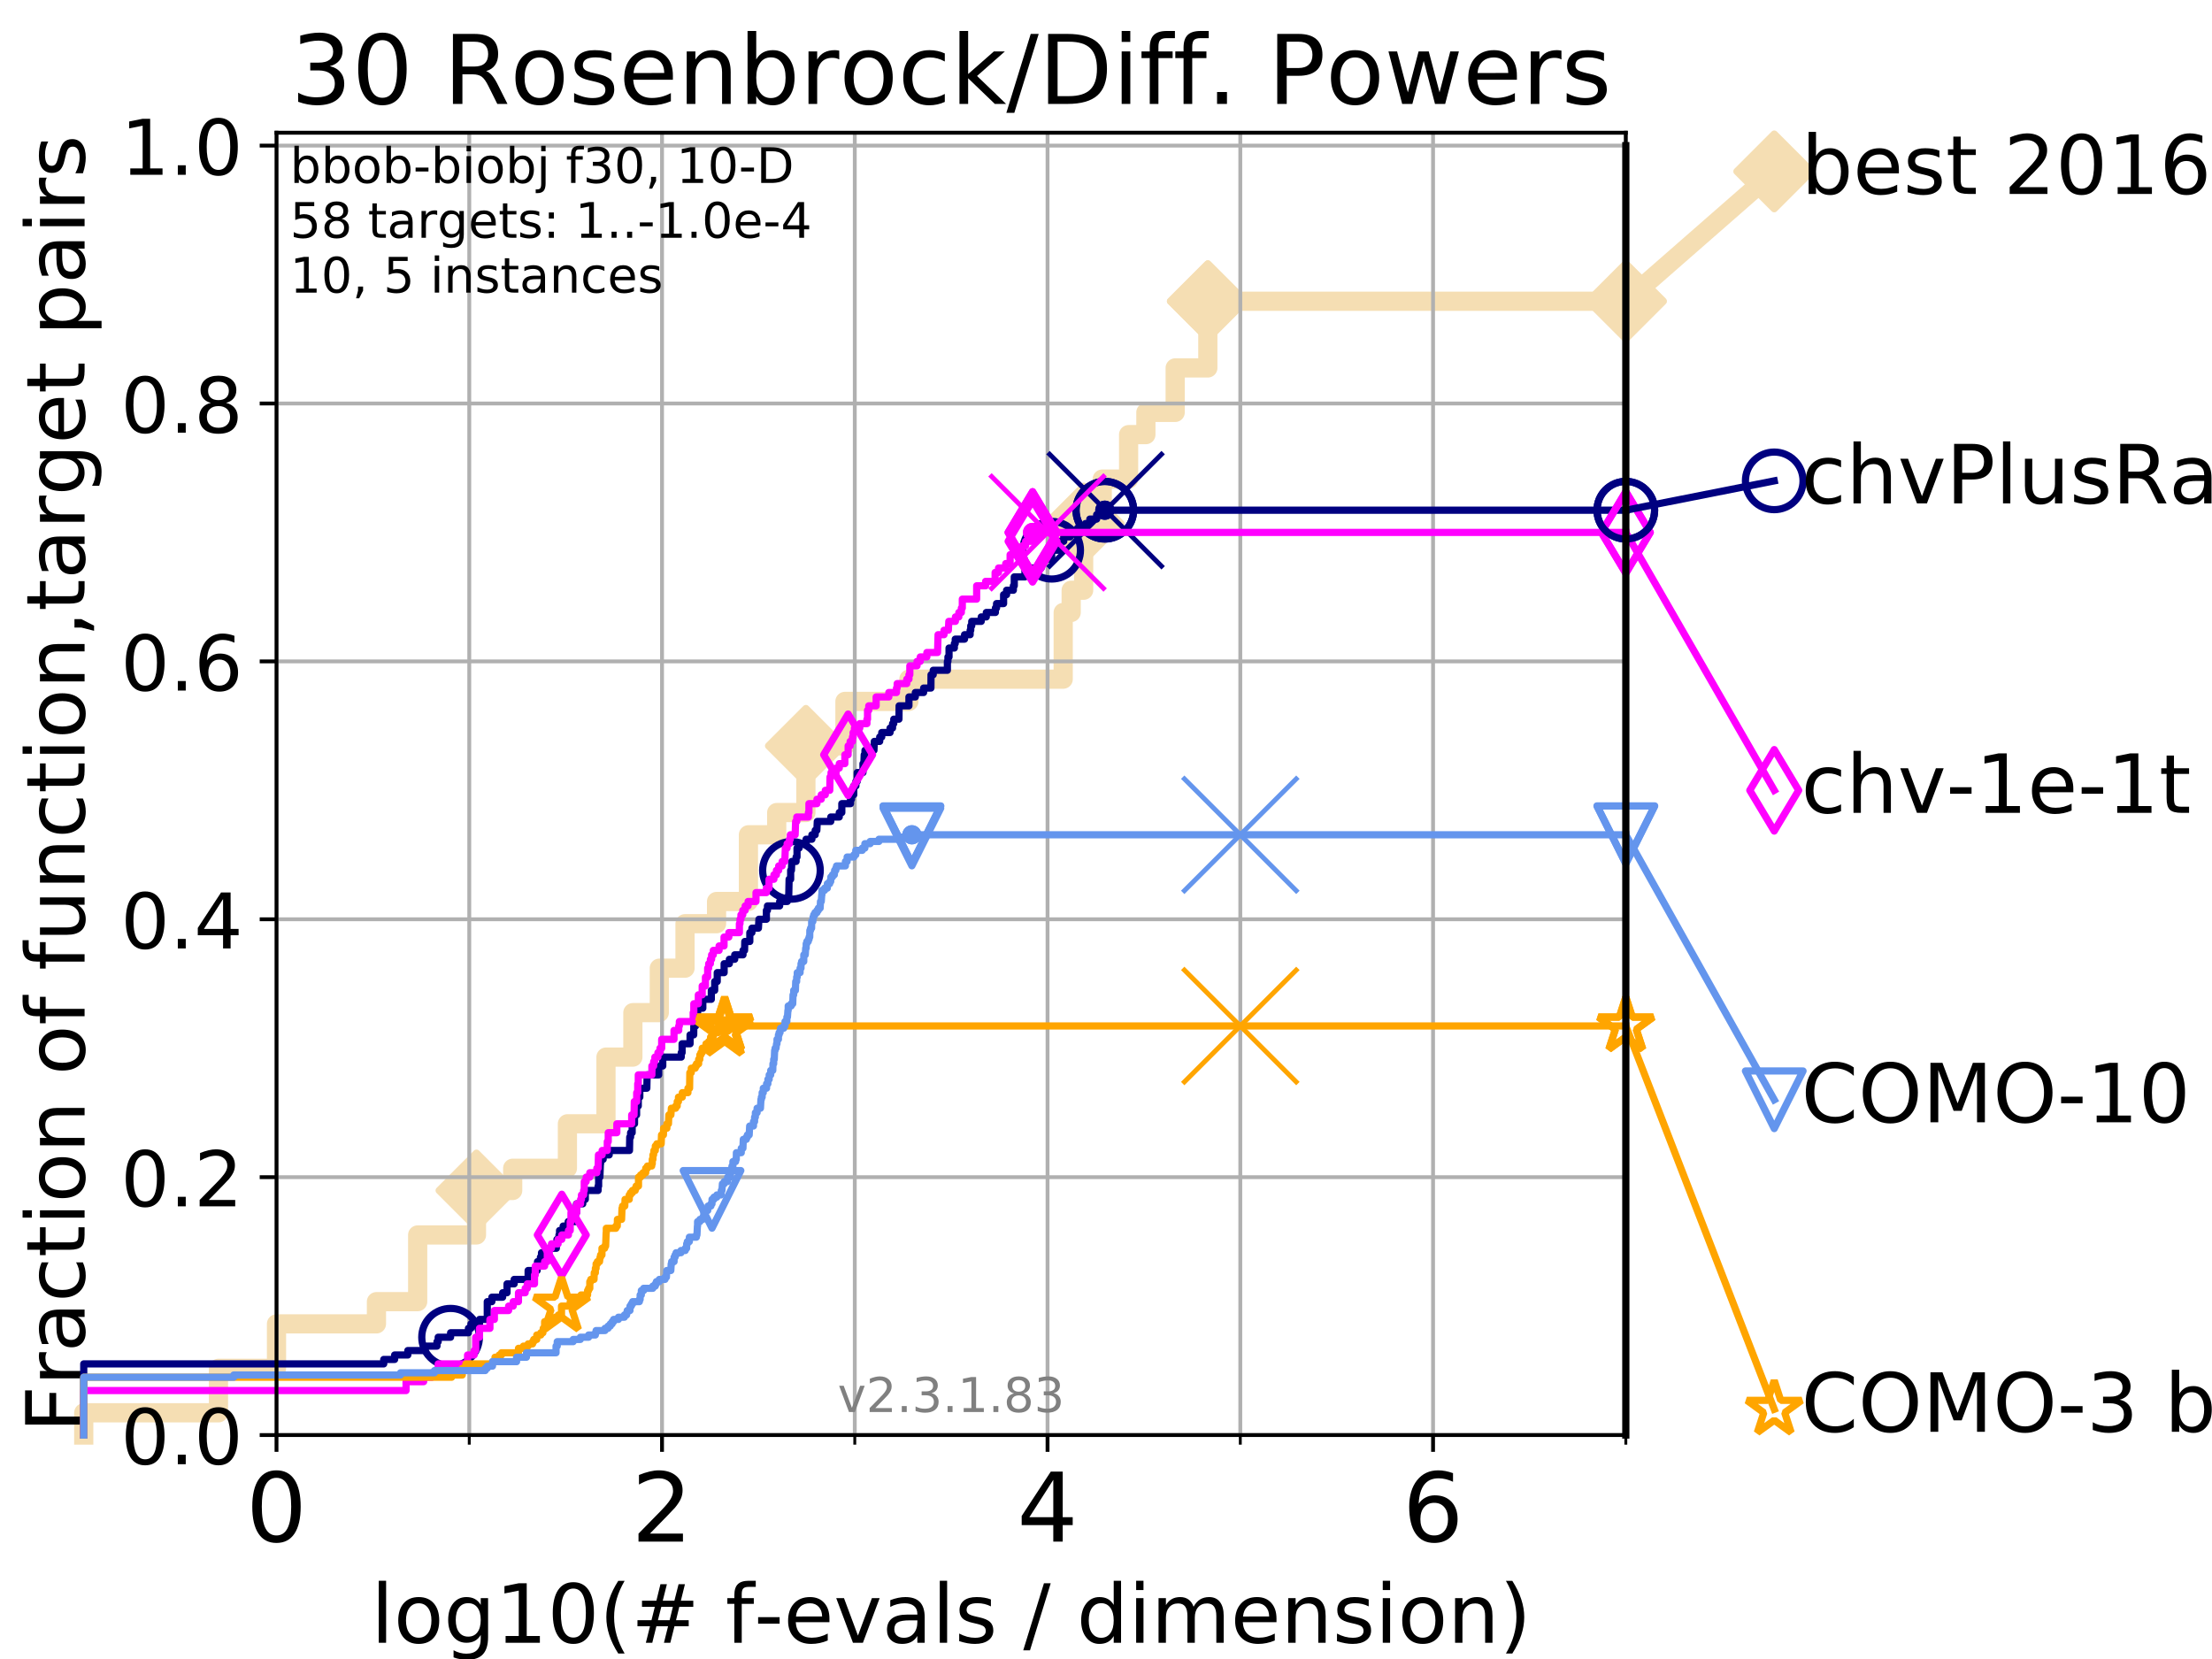 <?xml version="1.0" encoding="utf-8" standalone="no"?>
<!DOCTYPE svg PUBLIC "-//W3C//DTD SVG 1.1//EN"
  "http://www.w3.org/Graphics/SVG/1.1/DTD/svg11.dtd">
<!-- Created with matplotlib (https://matplotlib.org/) -->
<svg height="345.6pt" version="1.1" viewBox="0 0 460.8 345.6" width="460.8pt" xmlns="http://www.w3.org/2000/svg" xmlns:xlink="http://www.w3.org/1999/xlink">
 <defs>
  <style type="text/css">
*{stroke-linecap:butt;stroke-linejoin:round;}
  </style>
 </defs>
 <g id="figure_1">
  <g id="patch_1">
   <path d="M 0 345.6 
L 460.8 345.6 
L 460.8 0 
L 0 0 
z
" style="fill:#ffffff;"/>
  </g>
  <g id="axes_1">
   <g id="patch_2">
    <path d="M 57.6 298.944 
L 338.688 298.944 
L 338.688 27.648 
L 57.6 27.648 
z
" style="fill:#ffffff;"/>
   </g>
   <g id="line2d_1">
    <path d="M 17.445 298.944 
L 17.445 294.313 
L 45.512 294.313 
L 45.512 285.05 
L 57.6 285.05 
L 57.6 275.788 
L 78.421 275.788 
L 78.421 271.157 
L 87.01 271.157 
L 87.01 257.263 
L 99.258 257.263 
L 99.258 248.001 
L 106.803 248.001 
L 106.803 243.37 
L 118.203 243.37 
L 118.203 234.107 
L 126.236 234.107 
L 126.236 220.214 
L 131.84 220.214 
L 131.84 210.951 
L 137.344 210.951 
L 137.344 201.689 
L 142.7 201.689 
L 142.7 192.426 
L 149.269 192.426 
L 149.269 187.795 
L 155.91 187.795 
L 155.91 173.901 
L 161.801 173.901 
L 161.801 169.27 
L 167.883 169.27 
L 167.883 155.377 
L 176.018 155.377 
L 176.018 146.114 
L 189.334 146.114 
L 189.334 141.483 
L 221.483 141.483 
L 221.483 127.589 
L 223.145 127.589 
L 223.145 122.958 
L 225.742 122.958 
L 225.742 109.065 
L 229.617 109.065 
L 229.617 99.802 
L 235.109 99.802 
L 235.109 90.54 
L 238.707 90.54 
L 238.707 85.909 
L 244.812 85.909 
L 244.812 76.646 
L 251.615 76.646 
L 251.615 62.753 
L 338.688 62.753 
" style="fill:none;stroke:#f5deb3;stroke-linecap:square;stroke-width:4;"/>
   </g>
   <g id="line2d_2">
    <defs>
     <path d="M 0 7.778 
L 7.778 0 
L 0 -7.778 
L -7.778 0 
z
" id="m197ca02a06" style="stroke:#f5deb3;stroke-linejoin:miter;stroke-width:1.5;"/>
    </defs>
    <g>
     <use style="fill:#f5deb3;stroke:#f5deb3;stroke-linejoin:miter;stroke-width:1.5;" x="99.258" xlink:href="#m197ca02a06" y="248.001"/>
     <use style="fill:#f5deb3;stroke:#f5deb3;stroke-linejoin:miter;stroke-width:1.5;" x="167.883" xlink:href="#m197ca02a06" y="155.377"/>
     <use style="fill:#f5deb3;stroke:#f5deb3;stroke-linejoin:miter;stroke-width:1.5;" x="225.742" xlink:href="#m197ca02a06" y="109.065"/>
     <use style="fill:#f5deb3;stroke:#f5deb3;stroke-linejoin:miter;stroke-width:1.5;" x="251.615" xlink:href="#m197ca02a06" y="62.753"/>
     <use style="fill:#f5deb3;stroke:#f5deb3;stroke-linejoin:miter;stroke-width:1.5;" x="251.615" xlink:href="#m197ca02a06" y="62.753"/>
     <use style="fill:#f5deb3;stroke:#f5deb3;stroke-linejoin:miter;stroke-width:1.5;" x="338.688" xlink:href="#m197ca02a06" y="62.753"/>
    </g>
   </g>
   <g id="line2d_3">
    <path style="fill:none;stroke:#f5deb3;stroke-linecap:square;stroke-width:4;"/>
    <g/>
   </g>
   <g id="line2d_4">
    <path d="M 338.688 62.753 
L 369.608 35.706 
" style="fill:none;stroke:#f5deb3;stroke-linecap:square;stroke-width:4;"/>
    <g>
     <use style="fill:#f5deb3;stroke:#f5deb3;stroke-linejoin:miter;stroke-width:1.5;" x="338.688" xlink:href="#m197ca02a06" y="62.753"/>
     <use style="fill:#f5deb3;stroke:#f5deb3;stroke-linejoin:miter;stroke-width:1.5;" x="369.608" xlink:href="#m197ca02a06" y="35.706"/>
    </g>
   </g>
   <g id="matplotlib.axis_1">
    <g id="xtick_1">
     <g id="line2d_5">
      <path clip-path="url(#p88acab38a0)" d="M 57.6 298.944 
L 57.6 27.648 
" style="fill:none;stroke:#b0b0b0;stroke-linecap:square;stroke-width:0.8;"/>
     </g>
     <g id="line2d_6">
      <defs>
       <path d="M 0 0 
L 0 3.5 
" id="m900add3251" style="stroke:#000000;stroke-width:0.8;"/>
      </defs>
      <g>
       <use style="stroke:#000000;stroke-width:0.8;" x="57.6" xlink:href="#m900add3251" y="298.944"/>
      </g>
     </g>
     <g id="text_1">
      <!-- 0 -->
      <defs>
       <path d="M 31.781 66.406 
Q 24.172 66.406 20.328 58.906 
Q 16.5 51.422 16.5 36.375 
Q 16.5 21.391 20.328 13.891 
Q 24.172 6.391 31.781 6.391 
Q 39.453 6.391 43.281 13.891 
Q 47.125 21.391 47.125 36.375 
Q 47.125 51.422 43.281 58.906 
Q 39.453 66.406 31.781 66.406 
z
M 31.781 74.219 
Q 44.047 74.219 50.516 64.516 
Q 56.984 54.828 56.984 36.375 
Q 56.984 17.969 50.516 8.266 
Q 44.047 -1.422 31.781 -1.422 
Q 19.531 -1.422 13.062 8.266 
Q 6.594 17.969 6.594 36.375 
Q 6.594 54.828 13.062 64.516 
Q 19.531 74.219 31.781 74.219 
z
" id="DejaVuSans-48"/>
      </defs>
      <g transform="translate(51.237 321.141)scale(0.2 -0.2)">
       <use xlink:href="#DejaVuSans-48"/>
      </g>
     </g>
    </g>
    <g id="xtick_2">
     <g id="line2d_7">
      <path clip-path="url(#p88acab38a0)" d="M 137.911 298.944 
L 137.911 27.648 
" style="fill:none;stroke:#b0b0b0;stroke-linecap:square;stroke-width:0.8;"/>
     </g>
     <g id="line2d_8">
      <g>
       <use style="stroke:#000000;stroke-width:0.8;" x="137.911" xlink:href="#m900add3251" y="298.944"/>
      </g>
     </g>
     <g id="text_2">
      <!-- 2 -->
      <defs>
       <path d="M 19.188 8.297 
L 53.609 8.297 
L 53.609 0 
L 7.328 0 
L 7.328 8.297 
Q 12.938 14.109 22.625 23.891 
Q 32.328 33.688 34.812 36.531 
Q 39.547 41.844 41.422 45.531 
Q 43.312 49.219 43.312 52.781 
Q 43.312 58.594 39.234 62.25 
Q 35.156 65.922 28.609 65.922 
Q 23.969 65.922 18.812 64.312 
Q 13.672 62.703 7.812 59.422 
L 7.812 69.391 
Q 13.766 71.781 18.938 73 
Q 24.125 74.219 28.422 74.219 
Q 39.75 74.219 46.484 68.547 
Q 53.219 62.891 53.219 53.422 
Q 53.219 48.922 51.531 44.891 
Q 49.859 40.875 45.406 35.406 
Q 44.188 33.984 37.641 27.219 
Q 31.109 20.453 19.188 8.297 
z
" id="DejaVuSans-50"/>
      </defs>
      <g transform="translate(131.548 321.141)scale(0.2 -0.2)">
       <use xlink:href="#DejaVuSans-50"/>
      </g>
     </g>
    </g>
    <g id="xtick_3">
     <g id="line2d_9">
      <path clip-path="url(#p88acab38a0)" d="M 218.222 298.944 
L 218.222 27.648 
" style="fill:none;stroke:#b0b0b0;stroke-linecap:square;stroke-width:0.8;"/>
     </g>
     <g id="line2d_10">
      <g>
       <use style="stroke:#000000;stroke-width:0.8;" x="218.222" xlink:href="#m900add3251" y="298.944"/>
      </g>
     </g>
     <g id="text_3">
      <!-- 4 -->
      <defs>
       <path d="M 37.797 64.312 
L 12.891 25.391 
L 37.797 25.391 
z
M 35.203 72.906 
L 47.609 72.906 
L 47.609 25.391 
L 58.016 25.391 
L 58.016 17.188 
L 47.609 17.188 
L 47.609 0 
L 37.797 0 
L 37.797 17.188 
L 4.891 17.188 
L 4.891 26.703 
z
" id="DejaVuSans-52"/>
      </defs>
      <g transform="translate(211.859 321.141)scale(0.2 -0.2)">
       <use xlink:href="#DejaVuSans-52"/>
      </g>
     </g>
    </g>
    <g id="xtick_4">
     <g id="line2d_11">
      <path clip-path="url(#p88acab38a0)" d="M 298.533 298.944 
L 298.533 27.648 
" style="fill:none;stroke:#b0b0b0;stroke-linecap:square;stroke-width:0.8;"/>
     </g>
     <g id="line2d_12">
      <g>
       <use style="stroke:#000000;stroke-width:0.8;" x="298.533" xlink:href="#m900add3251" y="298.944"/>
      </g>
     </g>
     <g id="text_4">
      <!-- 6 -->
      <defs>
       <path d="M 33.016 40.375 
Q 26.375 40.375 22.484 35.828 
Q 18.609 31.297 18.609 23.391 
Q 18.609 15.531 22.484 10.953 
Q 26.375 6.391 33.016 6.391 
Q 39.656 6.391 43.531 10.953 
Q 47.406 15.531 47.406 23.391 
Q 47.406 31.297 43.531 35.828 
Q 39.656 40.375 33.016 40.375 
z
M 52.594 71.297 
L 52.594 62.312 
Q 48.875 64.062 45.094 64.984 
Q 41.312 65.922 37.594 65.922 
Q 27.828 65.922 22.672 59.328 
Q 17.531 52.734 16.797 39.406 
Q 19.672 43.656 24.016 45.922 
Q 28.375 48.188 33.594 48.188 
Q 44.578 48.188 50.953 41.516 
Q 57.328 34.859 57.328 23.391 
Q 57.328 12.156 50.688 5.359 
Q 44.047 -1.422 33.016 -1.422 
Q 20.359 -1.422 13.672 8.266 
Q 6.984 17.969 6.984 36.375 
Q 6.984 53.656 15.188 63.938 
Q 23.391 74.219 37.203 74.219 
Q 40.922 74.219 44.703 73.484 
Q 48.484 72.75 52.594 71.297 
z
" id="DejaVuSans-54"/>
      </defs>
      <g transform="translate(292.17 321.141)scale(0.2 -0.2)">
       <use xlink:href="#DejaVuSans-54"/>
      </g>
     </g>
    </g>
    <g id="xtick_5">
     <g id="line2d_13">
      <path clip-path="url(#p88acab38a0)" d="M 97.755 298.944 
L 97.755 27.648 
" style="fill:none;stroke:#b0b0b0;stroke-linecap:square;stroke-width:0.8;"/>
     </g>
     <g id="line2d_14">
      <defs>
       <path d="M 0 0 
L 0 2 
" id="m5c414b9ab4" style="stroke:#000000;stroke-width:0.6;"/>
      </defs>
      <g>
       <use style="stroke:#000000;stroke-width:0.6;" x="97.755" xlink:href="#m5c414b9ab4" y="298.944"/>
      </g>
     </g>
    </g>
    <g id="xtick_6">
     <g id="line2d_15">
      <path clip-path="url(#p88acab38a0)" d="M 178.066 298.944 
L 178.066 27.648 
" style="fill:none;stroke:#b0b0b0;stroke-linecap:square;stroke-width:0.8;"/>
     </g>
     <g id="line2d_16">
      <g>
       <use style="stroke:#000000;stroke-width:0.6;" x="178.066" xlink:href="#m5c414b9ab4" y="298.944"/>
      </g>
     </g>
    </g>
    <g id="xtick_7">
     <g id="line2d_17">
      <path clip-path="url(#p88acab38a0)" d="M 258.377 298.944 
L 258.377 27.648 
" style="fill:none;stroke:#b0b0b0;stroke-linecap:square;stroke-width:0.8;"/>
     </g>
     <g id="line2d_18">
      <g>
       <use style="stroke:#000000;stroke-width:0.6;" x="258.377" xlink:href="#m5c414b9ab4" y="298.944"/>
      </g>
     </g>
    </g>
    <g id="xtick_8">
     <g id="line2d_19">
      <path clip-path="url(#p88acab38a0)" d="M 338.688 298.944 
L 338.688 27.648 
" style="fill:none;stroke:#b0b0b0;stroke-linecap:square;stroke-width:0.8;"/>
     </g>
     <g id="line2d_20">
      <g>
       <use style="stroke:#000000;stroke-width:0.6;" x="338.688" xlink:href="#m5c414b9ab4" y="298.944"/>
      </g>
     </g>
    </g>
    <g id="text_5">
     <!-- log10(# f-evals / dimension) -->
     <defs>
      <path d="M 9.422 75.984 
L 18.406 75.984 
L 18.406 0 
L 9.422 0 
z
" id="DejaVuSans-108"/>
      <path d="M 30.609 48.391 
Q 23.391 48.391 19.188 42.75 
Q 14.984 37.109 14.984 27.297 
Q 14.984 17.484 19.156 11.844 
Q 23.344 6.203 30.609 6.203 
Q 37.797 6.203 41.984 11.859 
Q 46.188 17.531 46.188 27.297 
Q 46.188 37.016 41.984 42.703 
Q 37.797 48.391 30.609 48.391 
z
M 30.609 56 
Q 42.328 56 49.016 48.375 
Q 55.719 40.766 55.719 27.297 
Q 55.719 13.875 49.016 6.219 
Q 42.328 -1.422 30.609 -1.422 
Q 18.844 -1.422 12.172 6.219 
Q 5.516 13.875 5.516 27.297 
Q 5.516 40.766 12.172 48.375 
Q 18.844 56 30.609 56 
z
" id="DejaVuSans-111"/>
      <path d="M 45.406 27.984 
Q 45.406 37.75 41.375 43.109 
Q 37.359 48.484 30.078 48.484 
Q 22.859 48.484 18.828 43.109 
Q 14.797 37.75 14.797 27.984 
Q 14.797 18.266 18.828 12.891 
Q 22.859 7.516 30.078 7.516 
Q 37.359 7.516 41.375 12.891 
Q 45.406 18.266 45.406 27.984 
z
M 54.391 6.781 
Q 54.391 -7.172 48.188 -13.984 
Q 42 -20.797 29.203 -20.797 
Q 24.469 -20.797 20.266 -20.094 
Q 16.062 -19.391 12.109 -17.922 
L 12.109 -9.188 
Q 16.062 -11.328 19.922 -12.344 
Q 23.781 -13.375 27.781 -13.375 
Q 36.625 -13.375 41.016 -8.766 
Q 45.406 -4.156 45.406 5.172 
L 45.406 9.625 
Q 42.625 4.781 38.281 2.391 
Q 33.938 0 27.875 0 
Q 17.828 0 11.672 7.656 
Q 5.516 15.328 5.516 27.984 
Q 5.516 40.672 11.672 48.328 
Q 17.828 56 27.875 56 
Q 33.938 56 38.281 53.609 
Q 42.625 51.219 45.406 46.391 
L 45.406 54.688 
L 54.391 54.688 
z
" id="DejaVuSans-103"/>
      <path d="M 12.406 8.297 
L 28.516 8.297 
L 28.516 63.922 
L 10.984 60.406 
L 10.984 69.391 
L 28.422 72.906 
L 38.281 72.906 
L 38.281 8.297 
L 54.391 8.297 
L 54.391 0 
L 12.406 0 
z
" id="DejaVuSans-49"/>
      <path d="M 31 75.875 
Q 24.469 64.656 21.281 53.656 
Q 18.109 42.672 18.109 31.391 
Q 18.109 20.125 21.312 9.062 
Q 24.516 -2 31 -13.188 
L 23.188 -13.188 
Q 15.875 -1.703 12.234 9.375 
Q 8.594 20.453 8.594 31.391 
Q 8.594 42.281 12.203 53.312 
Q 15.828 64.359 23.188 75.875 
z
" id="DejaVuSans-40"/>
      <path d="M 51.125 44 
L 36.922 44 
L 32.812 27.688 
L 47.125 27.688 
z
M 43.797 71.781 
L 38.719 51.516 
L 52.984 51.516 
L 58.109 71.781 
L 65.922 71.781 
L 60.891 51.516 
L 76.125 51.516 
L 76.125 44 
L 58.984 44 
L 54.984 27.688 
L 70.516 27.688 
L 70.516 20.219 
L 53.078 20.219 
L 48 0 
L 40.188 0 
L 45.219 20.219 
L 30.906 20.219 
L 25.875 0 
L 18.016 0 
L 23.094 20.219 
L 7.719 20.219 
L 7.719 27.688 
L 24.906 27.688 
L 29 44 
L 13.281 44 
L 13.281 51.516 
L 30.906 51.516 
L 35.891 71.781 
z
" id="DejaVuSans-35"/>
      <path id="DejaVuSans-32"/>
      <path d="M 37.109 75.984 
L 37.109 68.5 
L 28.516 68.5 
Q 23.688 68.5 21.797 66.547 
Q 19.922 64.594 19.922 59.516 
L 19.922 54.688 
L 34.719 54.688 
L 34.719 47.703 
L 19.922 47.703 
L 19.922 0 
L 10.891 0 
L 10.891 47.703 
L 2.297 47.703 
L 2.297 54.688 
L 10.891 54.688 
L 10.891 58.5 
Q 10.891 67.625 15.141 71.797 
Q 19.391 75.984 28.609 75.984 
z
" id="DejaVuSans-102"/>
      <path d="M 4.891 31.391 
L 31.203 31.391 
L 31.203 23.391 
L 4.891 23.391 
z
" id="DejaVuSans-45"/>
      <path d="M 56.203 29.594 
L 56.203 25.203 
L 14.891 25.203 
Q 15.484 15.922 20.484 11.062 
Q 25.484 6.203 34.422 6.203 
Q 39.594 6.203 44.453 7.469 
Q 49.312 8.734 54.109 11.281 
L 54.109 2.781 
Q 49.266 0.734 44.188 -0.344 
Q 39.109 -1.422 33.891 -1.422 
Q 20.797 -1.422 13.156 6.188 
Q 5.516 13.812 5.516 26.812 
Q 5.516 40.234 12.766 48.109 
Q 20.016 56 32.328 56 
Q 43.359 56 49.781 48.891 
Q 56.203 41.797 56.203 29.594 
z
M 47.219 32.234 
Q 47.125 39.594 43.094 43.984 
Q 39.062 48.391 32.422 48.391 
Q 24.906 48.391 20.391 44.141 
Q 15.875 39.891 15.188 32.172 
z
" id="DejaVuSans-101"/>
      <path d="M 2.984 54.688 
L 12.5 54.688 
L 29.594 8.797 
L 46.688 54.688 
L 56.203 54.688 
L 35.688 0 
L 23.484 0 
z
" id="DejaVuSans-118"/>
      <path d="M 34.281 27.484 
Q 23.391 27.484 19.188 25 
Q 14.984 22.516 14.984 16.5 
Q 14.984 11.719 18.141 8.906 
Q 21.297 6.109 26.703 6.109 
Q 34.188 6.109 38.703 11.406 
Q 43.219 16.703 43.219 25.484 
L 43.219 27.484 
z
M 52.203 31.203 
L 52.203 0 
L 43.219 0 
L 43.219 8.297 
Q 40.141 3.328 35.547 0.953 
Q 30.953 -1.422 24.312 -1.422 
Q 15.922 -1.422 10.953 3.297 
Q 6 8.016 6 15.922 
Q 6 25.141 12.172 29.828 
Q 18.359 34.516 30.609 34.516 
L 43.219 34.516 
L 43.219 35.406 
Q 43.219 41.609 39.141 45 
Q 35.062 48.391 27.688 48.391 
Q 23 48.391 18.547 47.266 
Q 14.109 46.141 10.016 43.891 
L 10.016 52.203 
Q 14.938 54.109 19.578 55.047 
Q 24.219 56 28.609 56 
Q 40.484 56 46.344 49.844 
Q 52.203 43.703 52.203 31.203 
z
" id="DejaVuSans-97"/>
      <path d="M 44.281 53.078 
L 44.281 44.578 
Q 40.484 46.531 36.375 47.5 
Q 32.281 48.484 27.875 48.484 
Q 21.188 48.484 17.844 46.438 
Q 14.5 44.391 14.5 40.281 
Q 14.5 37.156 16.891 35.375 
Q 19.281 33.594 26.516 31.984 
L 29.594 31.297 
Q 39.156 29.25 43.188 25.516 
Q 47.219 21.781 47.219 15.094 
Q 47.219 7.469 41.188 3.016 
Q 35.156 -1.422 24.609 -1.422 
Q 20.219 -1.422 15.453 -0.562 
Q 10.688 0.297 5.422 2 
L 5.422 11.281 
Q 10.406 8.688 15.234 7.391 
Q 20.062 6.109 24.812 6.109 
Q 31.156 6.109 34.562 8.281 
Q 37.984 10.453 37.984 14.406 
Q 37.984 18.062 35.516 20.016 
Q 33.062 21.969 24.703 23.781 
L 21.578 24.516 
Q 13.234 26.266 9.516 29.906 
Q 5.812 33.547 5.812 39.891 
Q 5.812 47.609 11.281 51.797 
Q 16.75 56 26.812 56 
Q 31.781 56 36.172 55.266 
Q 40.578 54.547 44.281 53.078 
z
" id="DejaVuSans-115"/>
      <path d="M 25.391 72.906 
L 33.688 72.906 
L 8.297 -9.281 
L 0 -9.281 
z
" id="DejaVuSans-47"/>
      <path d="M 45.406 46.391 
L 45.406 75.984 
L 54.391 75.984 
L 54.391 0 
L 45.406 0 
L 45.406 8.203 
Q 42.578 3.328 38.25 0.953 
Q 33.938 -1.422 27.875 -1.422 
Q 17.969 -1.422 11.734 6.484 
Q 5.516 14.406 5.516 27.297 
Q 5.516 40.188 11.734 48.094 
Q 17.969 56 27.875 56 
Q 33.938 56 38.25 53.625 
Q 42.578 51.266 45.406 46.391 
z
M 14.797 27.297 
Q 14.797 17.391 18.875 11.75 
Q 22.953 6.109 30.078 6.109 
Q 37.203 6.109 41.297 11.75 
Q 45.406 17.391 45.406 27.297 
Q 45.406 37.203 41.297 42.844 
Q 37.203 48.484 30.078 48.484 
Q 22.953 48.484 18.875 42.844 
Q 14.797 37.203 14.797 27.297 
z
" id="DejaVuSans-100"/>
      <path d="M 9.422 54.688 
L 18.406 54.688 
L 18.406 0 
L 9.422 0 
z
M 9.422 75.984 
L 18.406 75.984 
L 18.406 64.594 
L 9.422 64.594 
z
" id="DejaVuSans-105"/>
      <path d="M 52 44.188 
Q 55.375 50.25 60.062 53.125 
Q 64.75 56 71.094 56 
Q 79.641 56 84.281 50.016 
Q 88.922 44.047 88.922 33.016 
L 88.922 0 
L 79.891 0 
L 79.891 32.719 
Q 79.891 40.578 77.094 44.375 
Q 74.312 48.188 68.609 48.188 
Q 61.625 48.188 57.562 43.547 
Q 53.516 38.922 53.516 30.906 
L 53.516 0 
L 44.484 0 
L 44.484 32.719 
Q 44.484 40.625 41.703 44.406 
Q 38.922 48.188 33.109 48.188 
Q 26.219 48.188 22.156 43.531 
Q 18.109 38.875 18.109 30.906 
L 18.109 0 
L 9.078 0 
L 9.078 54.688 
L 18.109 54.688 
L 18.109 46.188 
Q 21.188 51.219 25.484 53.609 
Q 29.781 56 35.688 56 
Q 41.656 56 45.828 52.969 
Q 50 49.953 52 44.188 
z
" id="DejaVuSans-109"/>
      <path d="M 54.891 33.016 
L 54.891 0 
L 45.906 0 
L 45.906 32.719 
Q 45.906 40.484 42.875 44.328 
Q 39.844 48.188 33.797 48.188 
Q 26.516 48.188 22.312 43.547 
Q 18.109 38.922 18.109 30.906 
L 18.109 0 
L 9.078 0 
L 9.078 54.688 
L 18.109 54.688 
L 18.109 46.188 
Q 21.344 51.125 25.703 53.562 
Q 30.078 56 35.797 56 
Q 45.219 56 50.047 50.172 
Q 54.891 44.344 54.891 33.016 
z
" id="DejaVuSans-110"/>
      <path d="M 8.016 75.875 
L 15.828 75.875 
Q 23.141 64.359 26.781 53.312 
Q 30.422 42.281 30.422 31.391 
Q 30.422 20.453 26.781 9.375 
Q 23.141 -1.703 15.828 -13.188 
L 8.016 -13.188 
Q 14.5 -2 17.703 9.062 
Q 20.906 20.125 20.906 31.391 
Q 20.906 42.672 17.703 53.656 
Q 14.5 64.656 8.016 75.875 
z
" id="DejaVuSans-41"/>
     </defs>
     <g transform="translate(77.303 342.218)scale(0.17 -0.17)">
      <use xlink:href="#DejaVuSans-108"/>
      <use x="27.783" xlink:href="#DejaVuSans-111"/>
      <use x="88.965" xlink:href="#DejaVuSans-103"/>
      <use x="152.441" xlink:href="#DejaVuSans-49"/>
      <use x="216.064" xlink:href="#DejaVuSans-48"/>
      <use x="279.688" xlink:href="#DejaVuSans-40"/>
      <use x="318.701" xlink:href="#DejaVuSans-35"/>
      <use x="402.49" xlink:href="#DejaVuSans-32"/>
      <use x="434.277" xlink:href="#DejaVuSans-102"/>
      <use x="469.404" xlink:href="#DejaVuSans-45"/>
      <use x="505.488" xlink:href="#DejaVuSans-101"/>
      <use x="567.012" xlink:href="#DejaVuSans-118"/>
      <use x="626.191" xlink:href="#DejaVuSans-97"/>
      <use x="687.471" xlink:href="#DejaVuSans-108"/>
      <use x="715.254" xlink:href="#DejaVuSans-115"/>
      <use x="767.354" xlink:href="#DejaVuSans-32"/>
      <use x="799.141" xlink:href="#DejaVuSans-47"/>
      <use x="832.832" xlink:href="#DejaVuSans-32"/>
      <use x="864.619" xlink:href="#DejaVuSans-100"/>
      <use x="928.096" xlink:href="#DejaVuSans-105"/>
      <use x="955.879" xlink:href="#DejaVuSans-109"/>
      <use x="1053.291" xlink:href="#DejaVuSans-101"/>
      <use x="1114.814" xlink:href="#DejaVuSans-110"/>
      <use x="1178.193" xlink:href="#DejaVuSans-115"/>
      <use x="1230.293" xlink:href="#DejaVuSans-105"/>
      <use x="1258.076" xlink:href="#DejaVuSans-111"/>
      <use x="1319.258" xlink:href="#DejaVuSans-110"/>
      <use x="1382.637" xlink:href="#DejaVuSans-41"/>
     </g>
    </g>
   </g>
   <g id="matplotlib.axis_2">
    <g id="ytick_1">
     <g id="line2d_21">
      <path clip-path="url(#p88acab38a0)" d="M 57.6 298.944 
L 338.688 298.944 
" style="fill:none;stroke:#b0b0b0;stroke-linecap:square;stroke-width:0.8;"/>
     </g>
     <g id="line2d_22">
      <defs>
       <path d="M 0 0 
L -3.5 0 
" id="mcacad94598" style="stroke:#000000;stroke-width:0.8;"/>
      </defs>
      <g>
       <use style="stroke:#000000;stroke-width:0.8;" x="57.6" xlink:href="#mcacad94598" y="298.944"/>
      </g>
     </g>
     <g id="text_6">
      <!-- 0.0 -->
      <defs>
       <path d="M 10.688 12.406 
L 21 12.406 
L 21 0 
L 10.688 0 
z
" id="DejaVuSans-46"/>
      </defs>
      <g transform="translate(25.155 305.023)scale(0.16 -0.16)">
       <use xlink:href="#DejaVuSans-48"/>
       <use x="63.623" xlink:href="#DejaVuSans-46"/>
       <use x="95.41" xlink:href="#DejaVuSans-48"/>
      </g>
     </g>
    </g>
    <g id="ytick_2">
     <g id="line2d_23">
      <path clip-path="url(#p88acab38a0)" d="M 57.6 245.222 
L 338.688 245.222 
" style="fill:none;stroke:#b0b0b0;stroke-linecap:square;stroke-width:0.8;"/>
     </g>
     <g id="line2d_24">
      <g>
       <use style="stroke:#000000;stroke-width:0.8;" x="57.6" xlink:href="#mcacad94598" y="245.222"/>
      </g>
     </g>
     <g id="text_7">
      <!-- 0.2 -->
      <g transform="translate(25.155 251.301)scale(0.16 -0.16)">
       <use xlink:href="#DejaVuSans-48"/>
       <use x="63.623" xlink:href="#DejaVuSans-46"/>
       <use x="95.41" xlink:href="#DejaVuSans-50"/>
      </g>
     </g>
    </g>
    <g id="ytick_3">
     <g id="line2d_25">
      <path clip-path="url(#p88acab38a0)" d="M 57.6 191.5 
L 338.688 191.5 
" style="fill:none;stroke:#b0b0b0;stroke-linecap:square;stroke-width:0.8;"/>
     </g>
     <g id="line2d_26">
      <g>
       <use style="stroke:#000000;stroke-width:0.8;" x="57.6" xlink:href="#mcacad94598" y="191.5"/>
      </g>
     </g>
     <g id="text_8">
      <!-- 0.4 -->
      <g transform="translate(25.155 197.579)scale(0.16 -0.16)">
       <use xlink:href="#DejaVuSans-48"/>
       <use x="63.623" xlink:href="#DejaVuSans-46"/>
       <use x="95.41" xlink:href="#DejaVuSans-52"/>
      </g>
     </g>
    </g>
    <g id="ytick_4">
     <g id="line2d_27">
      <path clip-path="url(#p88acab38a0)" d="M 57.6 137.778 
L 338.688 137.778 
" style="fill:none;stroke:#b0b0b0;stroke-linecap:square;stroke-width:0.8;"/>
     </g>
     <g id="line2d_28">
      <g>
       <use style="stroke:#000000;stroke-width:0.8;" x="57.6" xlink:href="#mcacad94598" y="137.778"/>
      </g>
     </g>
     <g id="text_9">
      <!-- 0.6 -->
      <g transform="translate(25.155 143.857)scale(0.16 -0.16)">
       <use xlink:href="#DejaVuSans-48"/>
       <use x="63.623" xlink:href="#DejaVuSans-46"/>
       <use x="95.41" xlink:href="#DejaVuSans-54"/>
      </g>
     </g>
    </g>
    <g id="ytick_5">
     <g id="line2d_29">
      <path clip-path="url(#p88acab38a0)" d="M 57.6 84.056 
L 338.688 84.056 
" style="fill:none;stroke:#b0b0b0;stroke-linecap:square;stroke-width:0.8;"/>
     </g>
     <g id="line2d_30">
      <g>
       <use style="stroke:#000000;stroke-width:0.8;" x="57.6" xlink:href="#mcacad94598" y="84.056"/>
      </g>
     </g>
     <g id="text_10">
      <!-- 0.8 -->
      <defs>
       <path d="M 31.781 34.625 
Q 24.75 34.625 20.719 30.859 
Q 16.703 27.094 16.703 20.516 
Q 16.703 13.922 20.719 10.156 
Q 24.75 6.391 31.781 6.391 
Q 38.812 6.391 42.859 10.172 
Q 46.922 13.969 46.922 20.516 
Q 46.922 27.094 42.891 30.859 
Q 38.875 34.625 31.781 34.625 
z
M 21.922 38.812 
Q 15.578 40.375 12.031 44.719 
Q 8.5 49.078 8.5 55.328 
Q 8.5 64.062 14.719 69.141 
Q 20.953 74.219 31.781 74.219 
Q 42.672 74.219 48.875 69.141 
Q 55.078 64.062 55.078 55.328 
Q 55.078 49.078 51.531 44.719 
Q 48 40.375 41.703 38.812 
Q 48.828 37.156 52.797 32.312 
Q 56.781 27.484 56.781 20.516 
Q 56.781 9.906 50.312 4.234 
Q 43.844 -1.422 31.781 -1.422 
Q 19.734 -1.422 13.25 4.234 
Q 6.781 9.906 6.781 20.516 
Q 6.781 27.484 10.781 32.312 
Q 14.797 37.156 21.922 38.812 
z
M 18.312 54.391 
Q 18.312 48.734 21.844 45.562 
Q 25.391 42.391 31.781 42.391 
Q 38.141 42.391 41.719 45.562 
Q 45.312 48.734 45.312 54.391 
Q 45.312 60.062 41.719 63.234 
Q 38.141 66.406 31.781 66.406 
Q 25.391 66.406 21.844 63.234 
Q 18.312 60.062 18.312 54.391 
z
" id="DejaVuSans-56"/>
      </defs>
      <g transform="translate(25.155 90.135)scale(0.16 -0.16)">
       <use xlink:href="#DejaVuSans-48"/>
       <use x="63.623" xlink:href="#DejaVuSans-46"/>
       <use x="95.41" xlink:href="#DejaVuSans-56"/>
      </g>
     </g>
    </g>
    <g id="ytick_6">
     <g id="line2d_31">
      <path clip-path="url(#p88acab38a0)" d="M 57.6 30.334 
L 338.688 30.334 
" style="fill:none;stroke:#b0b0b0;stroke-linecap:square;stroke-width:0.8;"/>
     </g>
     <g id="line2d_32">
      <g>
       <use style="stroke:#000000;stroke-width:0.8;" x="57.6" xlink:href="#mcacad94598" y="30.334"/>
      </g>
     </g>
     <g id="text_11">
      <!-- 1.0 -->
      <g transform="translate(25.155 36.413)scale(0.16 -0.16)">
       <use xlink:href="#DejaVuSans-49"/>
       <use x="63.623" xlink:href="#DejaVuSans-46"/>
       <use x="95.41" xlink:href="#DejaVuSans-48"/>
      </g>
     </g>
    </g>
    <g id="text_12">
     <!-- Fraction of function,target pairs -->
     <defs>
      <path d="M 9.812 72.906 
L 51.703 72.906 
L 51.703 64.594 
L 19.672 64.594 
L 19.672 43.109 
L 48.578 43.109 
L 48.578 34.812 
L 19.672 34.812 
L 19.672 0 
L 9.812 0 
z
" id="DejaVuSans-70"/>
      <path d="M 41.109 46.297 
Q 39.594 47.172 37.812 47.578 
Q 36.031 48 33.891 48 
Q 26.266 48 22.188 43.047 
Q 18.109 38.094 18.109 28.812 
L 18.109 0 
L 9.078 0 
L 9.078 54.688 
L 18.109 54.688 
L 18.109 46.188 
Q 20.953 51.172 25.484 53.578 
Q 30.031 56 36.531 56 
Q 37.453 56 38.578 55.875 
Q 39.703 55.766 41.062 55.516 
z
" id="DejaVuSans-114"/>
      <path d="M 48.781 52.594 
L 48.781 44.188 
Q 44.969 46.297 41.141 47.344 
Q 37.312 48.391 33.406 48.391 
Q 24.656 48.391 19.812 42.844 
Q 14.984 37.312 14.984 27.297 
Q 14.984 17.281 19.812 11.734 
Q 24.656 6.203 33.406 6.203 
Q 37.312 6.203 41.141 7.25 
Q 44.969 8.297 48.781 10.406 
L 48.781 2.094 
Q 45.016 0.344 40.984 -0.531 
Q 36.969 -1.422 32.422 -1.422 
Q 20.062 -1.422 12.781 6.344 
Q 5.516 14.109 5.516 27.297 
Q 5.516 40.672 12.859 48.328 
Q 20.219 56 33.016 56 
Q 37.156 56 41.109 55.141 
Q 45.062 54.297 48.781 52.594 
z
" id="DejaVuSans-99"/>
      <path d="M 18.312 70.219 
L 18.312 54.688 
L 36.812 54.688 
L 36.812 47.703 
L 18.312 47.703 
L 18.312 18.016 
Q 18.312 11.328 20.141 9.422 
Q 21.969 7.516 27.594 7.516 
L 36.812 7.516 
L 36.812 0 
L 27.594 0 
Q 17.188 0 13.234 3.875 
Q 9.281 7.766 9.281 18.016 
L 9.281 47.703 
L 2.688 47.703 
L 2.688 54.688 
L 9.281 54.688 
L 9.281 70.219 
z
" id="DejaVuSans-116"/>
      <path d="M 8.5 21.578 
L 8.5 54.688 
L 17.484 54.688 
L 17.484 21.922 
Q 17.484 14.156 20.5 10.266 
Q 23.531 6.391 29.594 6.391 
Q 36.859 6.391 41.078 11.031 
Q 45.312 15.672 45.312 23.688 
L 45.312 54.688 
L 54.297 54.688 
L 54.297 0 
L 45.312 0 
L 45.312 8.406 
Q 42.047 3.422 37.719 1 
Q 33.406 -1.422 27.688 -1.422 
Q 18.266 -1.422 13.375 4.438 
Q 8.5 10.297 8.5 21.578 
z
M 31.109 56 
z
" id="DejaVuSans-117"/>
      <path d="M 11.719 12.406 
L 22.016 12.406 
L 22.016 4 
L 14.016 -11.625 
L 7.719 -11.625 
L 11.719 4 
z
" id="DejaVuSans-44"/>
      <path d="M 18.109 8.203 
L 18.109 -20.797 
L 9.078 -20.797 
L 9.078 54.688 
L 18.109 54.688 
L 18.109 46.391 
Q 20.953 51.266 25.266 53.625 
Q 29.594 56 35.594 56 
Q 45.562 56 51.781 48.094 
Q 58.016 40.188 58.016 27.297 
Q 58.016 14.406 51.781 6.484 
Q 45.562 -1.422 35.594 -1.422 
Q 29.594 -1.422 25.266 0.953 
Q 20.953 3.328 18.109 8.203 
z
M 48.688 27.297 
Q 48.688 37.203 44.609 42.844 
Q 40.531 48.484 33.406 48.484 
Q 26.266 48.484 22.188 42.844 
Q 18.109 37.203 18.109 27.297 
Q 18.109 17.391 22.188 11.75 
Q 26.266 6.109 33.406 6.109 
Q 40.531 6.109 44.609 11.75 
Q 48.688 17.391 48.688 27.297 
z
" id="DejaVuSans-112"/>
     </defs>
     <g transform="translate(17.62 298.435)rotate(-90)scale(0.17 -0.17)">
      <use xlink:href="#DejaVuSans-70"/>
      <use x="57.41" xlink:href="#DejaVuSans-114"/>
      <use x="98.523" xlink:href="#DejaVuSans-97"/>
      <use x="159.803" xlink:href="#DejaVuSans-99"/>
      <use x="214.783" xlink:href="#DejaVuSans-116"/>
      <use x="253.992" xlink:href="#DejaVuSans-105"/>
      <use x="281.775" xlink:href="#DejaVuSans-111"/>
      <use x="342.957" xlink:href="#DejaVuSans-110"/>
      <use x="406.336" xlink:href="#DejaVuSans-32"/>
      <use x="438.123" xlink:href="#DejaVuSans-111"/>
      <use x="499.305" xlink:href="#DejaVuSans-102"/>
      <use x="534.51" xlink:href="#DejaVuSans-32"/>
      <use x="566.297" xlink:href="#DejaVuSans-102"/>
      <use x="601.502" xlink:href="#DejaVuSans-117"/>
      <use x="664.881" xlink:href="#DejaVuSans-110"/>
      <use x="728.26" xlink:href="#DejaVuSans-99"/>
      <use x="783.24" xlink:href="#DejaVuSans-116"/>
      <use x="822.449" xlink:href="#DejaVuSans-105"/>
      <use x="850.232" xlink:href="#DejaVuSans-111"/>
      <use x="911.414" xlink:href="#DejaVuSans-110"/>
      <use x="974.793" xlink:href="#DejaVuSans-44"/>
      <use x="1006.58" xlink:href="#DejaVuSans-116"/>
      <use x="1045.789" xlink:href="#DejaVuSans-97"/>
      <use x="1107.068" xlink:href="#DejaVuSans-114"/>
      <use x="1148.166" xlink:href="#DejaVuSans-103"/>
      <use x="1211.643" xlink:href="#DejaVuSans-101"/>
      <use x="1273.166" xlink:href="#DejaVuSans-116"/>
      <use x="1312.375" xlink:href="#DejaVuSans-32"/>
      <use x="1344.162" xlink:href="#DejaVuSans-112"/>
      <use x="1407.639" xlink:href="#DejaVuSans-97"/>
      <use x="1468.918" xlink:href="#DejaVuSans-105"/>
      <use x="1496.701" xlink:href="#DejaVuSans-114"/>
      <use x="1537.814" xlink:href="#DejaVuSans-115"/>
     </g>
    </g>
   </g>
   <g id="line2d_33">
    <defs>
     <path d="M 0 1.5 
C 0.398 1.5 0.779 1.342 1.061 1.061 
C 1.342 0.779 1.5 0.398 1.5 0 
C 1.5 -0.398 1.342 -0.779 1.061 -1.061 
C 0.779 -1.342 0.398 -1.5 0 -1.5 
C -0.398 -1.5 -0.779 -1.342 -1.061 -1.061 
C -1.342 -0.779 -1.5 -0.398 -1.5 0 
C -1.5 0.398 -1.342 0.779 -1.061 1.061 
C -0.779 1.342 -0.398 1.5 0 1.5 
z
" id="m70fae3e73d" style="stroke:#f5deb3;"/>
    </defs>
    <g>
     <use style="fill:#f5deb3;stroke:#f5deb3;" x="251.615" xlink:href="#m70fae3e73d" y="62.753"/>
     <use style="fill:#f5deb3;stroke:#f5deb3;" x="251.615" xlink:href="#m70fae3e73d" y="62.753"/>
    </g>
   </g>
   <g id="line2d_34">
    <defs>
     <path d="M 0 1.5 
C 0.398 1.5 0.779 1.342 1.061 1.061 
C 1.342 0.779 1.5 0.398 1.5 0 
C 1.5 -0.398 1.342 -0.779 1.061 -1.061 
C 0.779 -1.342 0.398 -1.5 0 -1.5 
C -0.398 -1.5 -0.779 -1.342 -1.061 -1.061 
C -1.342 -0.779 -1.5 -0.398 -1.5 0 
C -1.5 0.398 -1.342 0.779 -1.061 1.061 
C -0.779 1.342 -0.398 1.5 0 1.5 
z
" id="m2063903fe2" style="stroke:#000080;"/>
    </defs>
    <g>
     <use style="fill:#000080;stroke:#000080;" x="230.153" xlink:href="#m2063903fe2" y="106.286"/>
     <use style="fill:#000080;stroke:#000080;" x="230.153" xlink:href="#m2063903fe2" y="106.286"/>
    </g>
   </g>
   <g id="line2d_35">
    <path d="M 17.445 298.944 
L 17.445 284.124 
L 79.939 284.124 
L 79.939 283.198 
L 82.207 283.198 
L 82.207 282.272 
L 84.956 282.272 
L 84.956 281.345 
L 88.554 281.345 
L 88.554 280.419 
L 91.03 280.419 
L 91.03 279.493 
L 91.284 279.493 
L 91.284 278.567 
L 93.864 278.567 
L 93.864 277.64 
L 97.58 277.64 
L 97.58 276.714 
L 98.101 276.714 
L 98.101 275.788 
L 99.887 275.788 
L 99.887 274.862 
L 101.507 274.862 
L 101.507 271.157 
L 102.465 271.157 
L 102.465 270.231 
L 104.71 270.231 
L 104.71 269.304 
L 105.622 269.304 
L 105.622 267.452 
L 107.111 267.452 
L 107.111 266.526 
L 110.017 266.526 
L 110.017 264.673 
L 111.897 264.673 
L 111.975 262.821 
L 112.581 262.821 
L 112.581 261.894 
L 112.804 261.894 
L 112.804 260.968 
L 114.284 260.968 
L 114.284 260.042 
L 115.897 260.042 
L 115.897 259.116 
L 116.02 259.116 
L 116.02 258.189 
L 116.443 258.189 
L 116.443 257.263 
L 116.562 257.263 
L 116.562 256.337 
L 117.317 256.337 
L 117.317 255.411 
L 118.364 255.411 
L 118.364 254.484 
L 119.85 254.484 
L 119.85 252.632 
L 120.094 252.632 
L 120.094 250.779 
L 121.4 250.779 
L 121.4 249.853 
L 121.931 249.853 
L 121.931 248.001 
L 124.595 248.001 
L 124.595 247.075 
L 124.707 247.075 
L 124.707 245.222 
L 124.965 245.222 
L 125.075 242.443 
L 125.111 242.443 
L 125.111 241.517 
L 125.648 241.517 
L 125.648 240.591 
L 126.905 240.591 
L 126.905 239.665 
L 131.134 239.665 
L 131.185 236.886 
L 131.364 236.886 
L 131.364 235.96 
L 131.691 235.96 
L 131.691 234.107 
L 132.182 234.107 
L 132.182 232.255 
L 132.613 232.255 
L 132.613 230.402 
L 132.964 230.402 
L 132.964 228.55 
L 133.285 228.55 
L 133.285 226.697 
L 134.745 226.697 
L 134.808 223.918 
L 137.217 223.918 
L 137.217 222.066 
L 138.067 222.066 
L 138.067 220.214 
L 141.914 220.214 
L 141.914 219.287 
L 142.093 219.287 
L 142.093 217.435 
L 143.754 217.435 
L 143.754 215.582 
L 144.511 215.582 
L 144.534 213.73 
L 144.912 213.73 
L 144.924 210.951 
L 145.327 210.951 
L 145.327 210.025 
L 146.41 210.025 
L 146.41 208.172 
L 148.181 208.172 
L 148.181 206.32 
L 148.883 206.32 
L 148.883 204.467 
L 149.414 204.467 
L 149.414 202.615 
L 150.85 202.615 
L 150.85 200.762 
L 151.936 200.762 
L 151.936 199.836 
L 153.054 199.836 
L 153.054 198.91 
L 154.781 198.91 
L 154.781 197.984 
L 155.109 197.984 
L 155.155 196.131 
L 156.2 196.131 
L 156.2 194.279 
L 156.64 194.279 
L 156.64 193.353 
L 157.993 193.353 
L 158.102 191.5 
L 159.653 191.5 
L 159.653 189.648 
L 159.877 189.648 
L 159.877 188.721 
L 162.415 188.721 
L 162.415 187.795 
L 164.005 187.795 
L 164.005 186.869 
L 164.303 186.869 
L 164.387 183.164 
L 164.709 183.164 
L 164.709 181.311 
L 164.873 181.311 
L 164.947 179.459 
L 165.838 179.459 
L 165.838 178.533 
L 166.031 178.533 
L 166.031 176.68 
L 166.467 176.68 
L 166.467 175.754 
L 167.92 175.754 
L 167.92 174.828 
L 169.132 174.828 
L 169.132 173.901 
L 169.817 173.901 
L 169.817 172.975 
L 170.166 172.975 
L 170.256 171.123 
L 173.066 171.123 
L 173.066 170.196 
L 174.832 170.196 
L 174.832 169.27 
L 175.365 169.27 
L 175.365 167.418 
L 177.181 167.418 
L 177.181 166.492 
L 177.383 166.492 
L 177.383 165.565 
L 177.85 165.565 
L 177.85 163.713 
L 178.3 163.713 
L 178.3 162.787 
L 178.575 162.787 
L 178.575 160.934 
L 179.77 160.934 
L 179.77 159.082 
L 179.963 159.082 
L 180.032 157.229 
L 180.193 157.229 
L 180.193 156.303 
L 182.063 156.303 
L 182.131 154.45 
L 183.256 154.45 
L 183.256 153.524 
L 183.682 153.524 
L 183.682 152.598 
L 185.414 152.598 
L 185.414 151.672 
L 185.933 151.672 
L 185.933 150.745 
L 186.186 150.745 
L 186.186 149.819 
L 187.268 149.819 
L 187.3 147.04 
L 189.346 147.04 
L 189.346 145.188 
L 190.678 145.188 
L 190.678 144.262 
L 192.408 144.262 
L 192.408 143.336 
L 193.927 143.336 
L 193.951 140.557 
L 194.406 140.557 
L 194.406 139.631 
L 197.358 139.631 
L 197.358 137.778 
L 197.473 137.778 
L 197.473 136.852 
L 197.701 136.852 
L 197.701 134.999 
L 198.807 134.999 
L 198.807 134.073 
L 198.993 134.073 
L 198.993 133.147 
L 200.93 133.147 
L 200.93 132.221 
L 202.096 132.221 
L 202.096 131.294 
L 202.224 131.294 
L 202.224 130.368 
L 202.43 130.368 
L 202.43 129.442 
L 204.408 129.442 
L 204.408 128.516 
L 205.465 128.516 
L 205.465 127.589 
L 207.357 127.589 
L 207.357 126.663 
L 207.598 126.663 
L 207.598 125.737 
L 209.067 125.737 
L 209.067 123.884 
L 209.69 123.884 
L 209.69 122.958 
L 211.1 122.958 
L 211.1 122.032 
L 211.292 122.032 
L 211.292 120.179 
L 213.516 120.179 
L 213.516 118.327 
L 216.895 118.327 
L 216.895 116.475 
L 219.079 116.475 
L 219.079 114.622 
L 220.712 114.622 
L 220.712 112.77 
L 221.597 112.77 
L 221.597 111.843 
L 222.923 111.843 
L 222.923 110.917 
L 224.482 110.917 
L 224.482 109.991 
L 226.118 109.991 
L 226.118 109.065 
L 227.027 109.065 
L 227.027 108.138 
L 228.452 108.138 
L 228.452 107.212 
L 230.153 107.212 
L 230.153 106.286 
L 338.688 106.286 
L 338.688 106.286 
" style="fill:none;stroke:#000080;stroke-linecap:square;stroke-width:1.5;"/>
   </g>
   <g id="line2d_36">
    <defs>
     <path d="M 0 6 
C 1.591 6 3.117 5.368 4.243 4.243 
C 5.368 3.117 6 1.591 6 0 
C 6 -1.591 5.368 -3.117 4.243 -4.243 
C 3.117 -5.368 1.591 -6 0 -6 
C -1.591 -6 -3.117 -5.368 -4.243 -4.243 
C -5.368 -3.117 -6 -1.591 -6 0 
C -6 1.591 -5.368 3.117 -4.243 4.243 
C -3.117 5.368 -1.591 6 0 6 
z
" id="m912d8efeb8" style="stroke:#000080;stroke-width:1.5;"/>
    </defs>
    <g>
     <use style="fill-opacity:0;stroke:#000080;stroke-width:1.5;" x="93.864" xlink:href="#m912d8efeb8" y="278.567"/>
     <use style="fill-opacity:0;stroke:#000080;stroke-width:1.5;" x="164.873" xlink:href="#m912d8efeb8" y="181.311"/>
     <use style="fill-opacity:0;stroke:#000080;stroke-width:1.5;" x="219.079" xlink:href="#m912d8efeb8" y="114.622"/>
     <use style="fill-opacity:0;stroke:#000080;stroke-width:1.5;" x="230.153" xlink:href="#m912d8efeb8" y="106.286"/>
     <use style="fill-opacity:0;stroke:#000080;stroke-width:1.5;" x="230.153" xlink:href="#m912d8efeb8" y="106.286"/>
     <use style="fill-opacity:0;stroke:#000080;stroke-width:1.5;" x="338.688" xlink:href="#m912d8efeb8" y="106.286"/>
    </g>
   </g>
   <g id="line2d_37">
    <path style="fill:none;stroke:#000080;stroke-linecap:square;stroke-width:1.5;"/>
    <g/>
   </g>
   <g id="line2d_38">
    <path clip-path="url(#p88acab38a0)" d="M 230.31 106.286 
" style="fill:none;stroke:#000080;stroke-linecap:square;stroke-width:1.5;"/>
    <defs>
     <path d="M -12 12 
L 12 -12 
M -12 -12 
L 12 12 
" id="m10d68824b2" style="stroke:#000080;"/>
    </defs>
    <g clip-path="url(#p88acab38a0)">
     <use style="fill:#000080;stroke:#000080;" x="230.31" xlink:href="#m10d68824b2" y="106.286"/>
    </g>
   </g>
   <g id="line2d_39">
    <defs>
     <path d="M 0 1.5 
C 0.398 1.5 0.779 1.342 1.061 1.061 
C 1.342 0.779 1.5 0.398 1.5 0 
C 1.5 -0.398 1.342 -0.779 1.061 -1.061 
C 0.779 -1.342 0.398 -1.5 0 -1.5 
C -0.398 -1.5 -0.779 -1.342 -1.061 -1.061 
C -1.342 -0.779 -1.5 -0.398 -1.5 0 
C -1.5 0.398 -1.342 0.779 -1.061 1.061 
C -0.779 1.342 -0.398 1.5 0 1.5 
z
" id="m9727a160e4" style="stroke:#ff00ff;"/>
    </defs>
    <g>
     <use style="fill:#ff00ff;stroke:#ff00ff;" x="215.105" xlink:href="#m9727a160e4" y="110.917"/>
     <use style="fill:#ff00ff;stroke:#ff00ff;" x="215.105" xlink:href="#m9727a160e4" y="110.917"/>
    </g>
   </g>
   <g id="line2d_40">
    <path d="M 17.445 298.944 
L 17.445 289.682 
L 84.588 289.682 
L 84.588 287.829 
L 88.256 287.829 
L 88.256 286.903 
L 89.973 286.903 
L 89.973 285.977 
L 91.284 285.977 
L 91.284 284.124 
L 97.403 284.124 
L 97.403 282.272 
L 98.772 282.272 
L 98.772 281.345 
L 99.098 281.345 
L 99.098 278.567 
L 99.887 278.567 
L 99.887 276.714 
L 102.06 276.714 
L 102.06 274.862 
L 102.989 274.862 
L 102.989 273.009 
L 105.952 273.009 
L 105.952 272.083 
L 106.906 272.083 
L 106.906 271.157 
L 108.006 271.157 
L 108.006 269.304 
L 109.402 269.304 
L 109.402 268.378 
L 109.843 268.378 
L 109.843 267.452 
L 111.346 267.452 
L 111.346 265.599 
L 111.506 265.599 
L 111.506 263.747 
L 113.454 263.747 
L 113.454 262.821 
L 114.012 262.821 
L 114.012 260.968 
L 114.419 260.968 
L 114.419 260.042 
L 114.882 260.042 
L 114.882 259.116 
L 116.263 259.116 
L 116.263 258.189 
L 117.03 258.189 
L 117.03 257.263 
L 118.417 257.263 
L 118.417 256.337 
L 118.787 256.337 
L 118.787 254.484 
L 118.943 254.484 
L 118.943 252.632 
L 120.142 252.632 
L 120.142 250.779 
L 120.945 250.779 
L 120.945 249.853 
L 121.128 249.853 
L 121.128 248.927 
L 121.579 248.927 
L 121.579 248.001 
L 121.712 248.001 
L 121.712 246.148 
L 122.105 246.148 
L 122.105 245.222 
L 122.865 245.222 
L 122.865 244.296 
L 124.331 244.296 
L 124.331 243.37 
L 124.595 243.37 
L 124.669 240.591 
L 125.435 240.591 
L 125.435 239.665 
L 126.507 239.665 
L 126.507 237.812 
L 126.707 237.812 
L 126.707 235.96 
L 128.501 235.96 
L 128.501 234.107 
L 131.591 234.107 
L 131.591 232.255 
L 132.085 232.255 
L 132.133 229.476 
L 132.636 229.476 
L 132.636 227.623 
L 132.847 227.623 
L 132.847 225.771 
L 132.964 225.771 
L 132.964 223.918 
L 135.8 223.918 
L 135.8 222.066 
L 136.17 222.066 
L 136.17 221.14 
L 136.419 221.14 
L 136.419 220.214 
L 137.053 220.214 
L 137.053 219.287 
L 137.487 219.287 
L 137.487 218.361 
L 137.841 218.361 
L 137.841 216.509 
L 140.409 216.509 
L 140.409 214.656 
L 141.393 214.656 
L 141.393 213.73 
L 141.521 213.73 
L 141.521 212.804 
L 144.403 212.804 
L 144.403 210.951 
L 144.534 210.951 
L 144.534 209.099 
L 145.475 209.099 
L 145.475 207.246 
L 146.281 207.246 
L 146.281 205.394 
L 146.958 205.394 
L 146.958 203.541 
L 147.419 203.541 
L 147.419 201.689 
L 147.63 201.689 
L 147.63 200.762 
L 147.986 200.762 
L 147.986 199.836 
L 148.239 199.836 
L 148.239 198.91 
L 148.592 198.91 
L 148.592 197.984 
L 149.797 197.984 
L 149.797 197.057 
L 150.833 197.057 
L 150.833 195.205 
L 151.827 195.205 
L 151.827 194.279 
L 154.029 194.279 
L 154.029 192.426 
L 154.153 192.426 
L 154.153 191.5 
L 154.352 191.5 
L 154.352 190.574 
L 154.728 190.574 
L 154.728 189.648 
L 155.232 189.648 
L 155.232 188.721 
L 155.842 188.721 
L 155.842 187.795 
L 157.489 187.795 
L 157.489 185.943 
L 159.658 185.943 
L 159.658 185.016 
L 160.201 185.016 
L 160.201 183.164 
L 161.22 183.164 
L 161.22 182.238 
L 161.743 182.238 
L 161.743 181.311 
L 162.217 181.311 
L 162.217 180.385 
L 162.938 180.385 
L 162.938 179.459 
L 163.493 179.459 
L 163.598 176.68 
L 163.97 176.68 
L 163.97 175.754 
L 164.456 175.754 
L 164.456 174.828 
L 164.641 174.828 
L 164.641 173.901 
L 165.644 173.901 
L 165.743 171.123 
L 165.985 171.123 
L 165.985 170.196 
L 168.404 170.196 
L 168.404 169.27 
L 168.515 169.27 
L 168.515 167.418 
L 170.185 167.418 
L 170.185 166.492 
L 171.08 166.492 
L 171.08 165.565 
L 171.923 165.565 
L 171.923 164.639 
L 172.853 164.639 
L 172.909 161.86 
L 173.124 161.86 
L 173.124 160.934 
L 174.184 160.934 
L 174.184 160.008 
L 174.838 160.008 
L 174.838 159.082 
L 175.999 159.082 
L 175.999 157.229 
L 176.68 157.229 
L 176.68 155.377 
L 177.1 155.377 
L 177.1 154.45 
L 177.584 154.45 
L 177.584 153.524 
L 177.716 153.524 
L 177.716 152.598 
L 177.988 152.598 
L 177.988 151.672 
L 179.11 151.672 
L 179.11 150.745 
L 180.6 150.745 
L 180.6 149.819 
L 180.721 149.819 
L 180.721 147.967 
L 180.978 147.967 
L 180.978 147.04 
L 182.518 147.04 
L 182.518 145.188 
L 185.159 145.188 
L 185.159 144.262 
L 186.756 144.262 
L 186.756 143.336 
L 186.895 143.336 
L 186.895 142.409 
L 188.899 142.409 
L 188.899 141.483 
L 189.352 141.483 
L 189.352 140.557 
L 189.534 140.557 
L 189.534 138.704 
L 191.032 138.704 
L 191.032 137.778 
L 191.707 137.778 
L 191.707 136.852 
L 193.082 136.852 
L 193.082 135.926 
L 195.309 135.926 
L 195.416 132.221 
L 196.653 132.221 
L 196.653 131.294 
L 197.561 131.294 
L 197.653 129.442 
L 199.029 129.442 
L 199.029 128.516 
L 199.739 128.516 
L 199.739 127.589 
L 200.268 127.589 
L 200.268 126.663 
L 200.466 126.663 
L 200.466 124.811 
L 203.449 124.811 
L 203.46 122.032 
L 205.321 122.032 
L 205.321 121.106 
L 207.3 121.106 
L 207.3 119.253 
L 208.014 119.253 
L 208.014 118.327 
L 209.511 118.327 
L 209.511 117.401 
L 210.425 117.401 
L 210.425 115.548 
L 212.986 115.548 
L 212.986 113.696 
L 213.647 113.696 
L 213.647 112.77 
L 215.105 112.77 
L 215.105 110.917 
L 338.688 110.917 
L 338.688 110.917 
" style="fill:none;stroke:#ff00ff;stroke-linecap:square;stroke-width:1.5;"/>
   </g>
   <g id="line2d_41">
    <defs>
     <path d="M 0 8.485 
L 5.091 0 
L 0 -8.485 
L -5.091 0 
z
" id="m0f179ad4d0" style="stroke:#ff00ff;stroke-linejoin:miter;stroke-width:1.5;"/>
    </defs>
    <g>
     <use style="fill-opacity:0;stroke:#ff00ff;stroke-linejoin:miter;stroke-width:1.5;" x="117.03" xlink:href="#m0f179ad4d0" y="257.263"/>
     <use style="fill-opacity:0;stroke:#ff00ff;stroke-linejoin:miter;stroke-width:1.5;" x="176.68" xlink:href="#m0f179ad4d0" y="157.229"/>
     <use style="fill-opacity:0;stroke:#ff00ff;stroke-linejoin:miter;stroke-width:1.5;" x="215.105" xlink:href="#m0f179ad4d0" y="112.77"/>
     <use style="fill-opacity:0;stroke:#ff00ff;stroke-linejoin:miter;stroke-width:1.5;" x="215.105" xlink:href="#m0f179ad4d0" y="110.917"/>
     <use style="fill-opacity:0;stroke:#ff00ff;stroke-linejoin:miter;stroke-width:1.5;" x="215.105" xlink:href="#m0f179ad4d0" y="110.917"/>
     <use style="fill-opacity:0;stroke:#ff00ff;stroke-linejoin:miter;stroke-width:1.5;" x="338.688" xlink:href="#m0f179ad4d0" y="110.917"/>
    </g>
   </g>
   <g id="line2d_42">
    <path style="fill:none;stroke:#ff00ff;stroke-linecap:square;stroke-width:1.5;"/>
    <g/>
   </g>
   <g id="line2d_43">
    <path clip-path="url(#p88acab38a0)" d="M 218.222 110.917 
" style="fill:none;stroke:#ff00ff;stroke-linecap:square;stroke-width:1.5;"/>
    <defs>
     <path d="M -12 12 
L 12 -12 
M -12 -12 
L 12 12 
" id="m55f8a0ccd8" style="stroke:#ff00ff;"/>
    </defs>
    <g clip-path="url(#p88acab38a0)">
     <use style="fill:#ff00ff;stroke:#ff00ff;" x="218.222" xlink:href="#m55f8a0ccd8" y="110.917"/>
    </g>
   </g>
   <g id="line2d_44">
    <defs>
     <path d="M 0 1.5 
C 0.398 1.5 0.779 1.342 1.061 1.061 
C 1.342 0.779 1.5 0.398 1.5 0 
C 1.5 -0.398 1.342 -0.779 1.061 -1.061 
C 0.779 -1.342 0.398 -1.5 0 -1.5 
C -0.398 -1.5 -0.779 -1.342 -1.061 -1.061 
C -1.342 -0.779 -1.5 -0.398 -1.5 0 
C -1.5 0.398 -1.342 0.779 -1.061 1.061 
C -0.779 1.342 -0.398 1.5 0 1.5 
z
" id="m64ccf61c3a" style="stroke:#ffa500;"/>
    </defs>
    <g>
     <use style="fill:#ffa500;stroke:#ffa500;" x="150.957" xlink:href="#m64ccf61c3a" y="213.73"/>
     <use style="fill:#ffa500;stroke:#ffa500;" x="150.957" xlink:href="#m64ccf61c3a" y="213.73"/>
    </g>
   </g>
   <g id="line2d_45">
    <path d="M 17.445 298.944 
L 17.445 286.903 
L 94.081 286.903 
L 94.081 286.44 
L 96.301 286.44 
L 96.301 285.05 
L 97.044 285.05 
L 97.044 284.124 
L 102.597 284.124 
L 102.597 283.661 
L 103.118 283.661 
L 103.118 282.735 
L 103.993 282.735 
L 103.993 282.272 
L 104.474 282.272 
L 104.474 281.809 
L 108.006 281.809 
L 108.006 280.882 
L 109.04 280.882 
L 109.04 280.419 
L 110.017 280.419 
L 110.017 279.956 
L 110.942 279.956 
L 110.942 279.493 
L 111.186 279.493 
L 111.186 279.03 
L 111.82 279.03 
L 111.82 278.104 
L 112.656 278.104 
L 112.656 277.64 
L 113.095 277.64 
L 113.168 276.714 
L 113.454 276.714 
L 113.454 275.325 
L 114.947 275.325 
L 114.947 274.862 
L 115.649 274.862 
L 115.649 274.399 
L 116.323 274.399 
L 116.323 273.935 
L 116.972 273.935 
L 116.972 272.083 
L 118.787 272.083 
L 118.787 271.157 
L 119.899 271.157 
L 119.899 270.694 
L 120.477 270.694 
L 120.477 270.231 
L 121.037 270.231 
L 121.037 269.767 
L 122.405 269.767 
L 122.405 268.841 
L 122.615 268.841 
L 122.615 268.378 
L 122.865 268.378 
L 122.865 266.989 
L 123.071 266.989 
L 123.071 266.526 
L 123.751 266.526 
L 123.791 265.136 
L 124.024 265.136 
L 124.024 264.21 
L 124.178 264.21 
L 124.178 263.284 
L 124.444 263.284 
L 124.444 262.821 
L 124.892 262.821 
L 125.002 261.894 
L 125.111 261.894 
L 125.111 261.431 
L 125.399 261.431 
L 125.399 260.042 
L 125.962 260.042 
L 125.962 259.579 
L 126.168 259.579 
L 126.27 256.8 
L 126.304 256.8 
L 126.304 255.874 
L 128.291 255.874 
L 128.291 255.411 
L 128.591 255.411 
L 128.62 254.021 
L 129.49 254.021 
L 129.574 251.706 
L 129.686 251.706 
L 129.686 251.243 
L 130.155 251.243 
L 130.209 249.853 
L 131.082 249.853 
L 131.082 248.927 
L 131.338 248.927 
L 131.338 248.464 
L 131.74 248.464 
L 131.74 248.001 
L 132.327 248.001 
L 132.327 247.538 
L 132.518 247.538 
L 132.518 247.075 
L 133.01 247.075 
L 133.01 245.222 
L 133.443 245.222 
L 133.443 244.759 
L 133.954 244.759 
L 133.954 244.296 
L 134.514 244.296 
L 134.514 243.37 
L 134.87 243.37 
L 134.87 242.906 
L 135.761 242.906 
L 135.761 242.443 
L 135.879 242.443 
L 135.879 241.517 
L 136.015 241.517 
L 136.015 240.591 
L 136.151 240.591 
L 136.228 239.665 
L 136.514 239.665 
L 136.514 238.738 
L 136.832 238.738 
L 136.832 238.275 
L 137.736 238.275 
L 137.806 236.423 
L 138.205 236.423 
L 138.239 235.033 
L 138.927 235.033 
L 138.927 234.107 
L 139.253 234.107 
L 139.334 232.255 
L 139.762 232.255 
L 139.856 230.865 
L 140.753 230.865 
L 140.753 230.402 
L 141.076 230.402 
L 141.076 229.476 
L 141.336 229.476 
L 141.336 228.55 
L 142.134 228.55 
L 142.134 227.623 
L 143.312 227.623 
L 143.312 226.697 
L 143.654 226.697 
L 143.704 223.455 
L 144.001 223.455 
L 144.001 222.529 
L 144.83 222.529 
L 144.83 222.066 
L 145.086 222.066 
L 145.086 221.603 
L 145.542 221.603 
L 145.542 220.677 
L 145.788 220.677 
L 145.788 219.75 
L 146.009 219.75 
L 146.009 219.287 
L 146.281 219.287 
L 146.281 218.361 
L 147.072 218.361 
L 147.072 217.435 
L 147.62 217.435 
L 147.62 216.972 
L 148.025 216.972 
L 148.025 216.045 
L 148.507 216.045 
L 148.507 215.119 
L 149.611 215.119 
L 149.611 214.656 
L 150.957 214.656 
L 150.957 213.73 
L 338.688 213.73 
L 338.688 213.73 
" style="fill:none;stroke:#ffa500;stroke-linecap:square;stroke-width:1.5;"/>
   </g>
   <g id="line2d_46">
    <defs>
     <path d="M 0 -6 
L -1.347 -1.854 
L -5.706 -1.854 
L -2.18 0.708 
L -3.527 4.854 
L -0 2.292 
L 3.527 4.854 
L 2.18 0.708 
L 5.706 -1.854 
L 1.347 -1.854 
z
" id="m853f2a6066" style="stroke:#ffa500;stroke-linejoin:bevel;stroke-width:1.5;"/>
    </defs>
    <g>
     <use style="fill-opacity:0;stroke:#ffa500;stroke-linejoin:bevel;stroke-width:1.5;" x="116.972" xlink:href="#m853f2a6066" y="272.083"/>
     <use style="fill-opacity:0;stroke:#ffa500;stroke-linejoin:bevel;stroke-width:1.5;" x="150.957" xlink:href="#m853f2a6066" y="214.656"/>
     <use style="fill-opacity:0;stroke:#ffa500;stroke-linejoin:bevel;stroke-width:1.5;" x="150.957" xlink:href="#m853f2a6066" y="213.73"/>
     <use style="fill-opacity:0;stroke:#ffa500;stroke-linejoin:bevel;stroke-width:1.5;" x="150.957" xlink:href="#m853f2a6066" y="213.73"/>
     <use style="fill-opacity:0;stroke:#ffa500;stroke-linejoin:bevel;stroke-width:1.5;" x="338.688" xlink:href="#m853f2a6066" y="213.73"/>
    </g>
   </g>
   <g id="line2d_47">
    <path style="fill:none;stroke:#ffa500;stroke-linecap:square;stroke-width:1.5;"/>
    <g/>
   </g>
   <g id="line2d_48">
    <path clip-path="url(#p88acab38a0)" d="M 258.377 213.73 
" style="fill:none;stroke:#ffa500;stroke-linecap:square;stroke-width:1.5;"/>
    <defs>
     <path d="M -12 12 
L 12 -12 
M -12 -12 
L 12 12 
" id="m573f2ab460" style="stroke:#ffa500;"/>
    </defs>
    <g clip-path="url(#p88acab38a0)">
     <use style="fill:#ffa500;stroke:#ffa500;" x="258.377" xlink:href="#m573f2ab460" y="213.73"/>
    </g>
   </g>
   <g id="line2d_49">
    <defs>
     <path d="M 0 1.5 
C 0.398 1.5 0.779 1.342 1.061 1.061 
C 1.342 0.779 1.5 0.398 1.5 0 
C 1.5 -0.398 1.342 -0.779 1.061 -1.061 
C 0.779 -1.342 0.398 -1.5 0 -1.5 
C -0.398 -1.5 -0.779 -1.342 -1.061 -1.061 
C -1.342 -0.779 -1.5 -0.398 -1.5 0 
C -1.5 0.398 -1.342 0.779 -1.061 1.061 
C -0.779 1.342 -0.398 1.5 0 1.5 
z
" id="m24d7a235da" style="stroke:#6495ed;"/>
    </defs>
    <g>
     <use style="fill:#6495ed;stroke:#6495ed;" x="189.963" xlink:href="#m24d7a235da" y="173.901"/>
     <use style="fill:#6495ed;stroke:#6495ed;" x="189.963" xlink:href="#m24d7a235da" y="173.901"/>
    </g>
   </g>
   <g id="line2d_50">
    <path d="M 17.445 298.944 
L 17.445 286.903 
L 48.692 286.903 
L 48.692 286.44 
L 83.438 286.44 
L 83.438 285.977 
L 90.509 285.977 
L 90.509 285.514 
L 101.08 285.514 
L 101.08 285.05 
L 101.507 285.05 
L 101.507 284.587 
L 102.597 284.587 
L 102.597 283.661 
L 107.614 283.661 
L 107.614 282.735 
L 109.668 282.735 
L 109.668 281.809 
L 115.835 281.809 
L 115.835 280.419 
L 116.081 280.419 
L 116.081 279.493 
L 119.402 279.493 
L 119.402 279.03 
L 120.899 279.03 
L 120.899 278.567 
L 122.615 278.567 
L 122.615 278.104 
L 124.024 278.104 
L 124.024 277.64 
L 124.178 277.64 
L 124.178 277.177 
L 126.031 277.177 
L 126.031 276.714 
L 126.674 276.714 
L 126.674 276.251 
L 127.133 276.251 
L 127.133 275.788 
L 127.517 275.788 
L 127.517 275.325 
L 127.83 275.325 
L 127.83 274.862 
L 128.827 274.862 
L 128.827 274.399 
L 130.073 274.399 
L 130.073 273.935 
L 130.532 273.935 
L 130.532 273.472 
L 130.665 273.472 
L 130.665 273.009 
L 131.236 273.009 
L 131.236 272.083 
L 131.515 272.083 
L 131.515 271.62 
L 131.79 271.62 
L 131.79 271.157 
L 133.194 271.157 
L 133.194 270.694 
L 133.353 270.694 
L 133.353 269.767 
L 133.6 269.767 
L 133.6 268.841 
L 134.085 268.841 
L 134.085 268.378 
L 135.996 268.378 
L 135.996 267.915 
L 136.514 267.915 
L 136.514 267.452 
L 136.739 267.452 
L 136.739 266.989 
L 137.344 266.989 
L 137.344 266.526 
L 138.528 266.526 
L 138.528 266.062 
L 138.828 266.062 
L 138.894 264.673 
L 139.747 264.673 
L 139.825 263.284 
L 139.918 263.284 
L 139.918 262.821 
L 140.424 262.821 
L 140.424 261.894 
L 140.634 261.894 
L 140.634 261.431 
L 140.842 261.431 
L 140.842 260.968 
L 141.858 260.968 
L 141.858 260.505 
L 142.753 260.505 
L 142.753 260.042 
L 143.041 260.042 
L 143.041 259.116 
L 143.183 259.116 
L 143.183 258.653 
L 143.603 258.653 
L 143.603 257.726 
L 145.063 257.726 
L 145.063 257.263 
L 145.19 257.263 
L 145.282 255.411 
L 145.316 255.411 
L 145.316 254.484 
L 145.811 254.484 
L 145.811 254.021 
L 146.41 254.021 
L 146.41 253.558 
L 146.549 253.558 
L 146.644 252.632 
L 146.728 252.632 
L 146.728 252.169 
L 147.439 252.169 
L 147.49 251.243 
L 148.093 251.243 
L 148.093 250.779 
L 148.325 250.779 
L 148.325 249.853 
L 148.724 249.853 
L 148.724 249.39 
L 149.332 249.39 
L 149.332 248.927 
L 150.215 248.927 
L 150.258 248.001 
L 150.395 248.001 
L 150.489 246.611 
L 150.858 246.611 
L 150.858 246.148 
L 151.574 246.148 
L 151.574 245.222 
L 152.176 245.222 
L 152.215 243.833 
L 152.375 243.833 
L 152.375 243.37 
L 152.489 243.37 
L 152.489 242.906 
L 152.677 242.906 
L 152.677 241.98 
L 153.244 241.98 
L 153.244 241.517 
L 153.381 241.517 
L 153.402 240.128 
L 154.419 240.128 
L 154.419 239.201 
L 154.768 239.201 
L 154.841 237.349 
L 155.476 237.349 
L 155.476 236.886 
L 155.698 236.886 
L 155.698 236.423 
L 156.071 236.423 
L 156.169 234.57 
L 156.965 234.57 
L 156.965 233.644 
L 157.192 233.644 
L 157.192 232.718 
L 157.358 232.718 
L 157.358 231.792 
L 157.715 231.792 
L 157.715 230.865 
L 158.417 230.865 
L 158.519 229.013 
L 158.605 229.013 
L 158.605 228.55 
L 158.769 228.55 
L 158.769 227.623 
L 159.005 227.623 
L 159.005 226.697 
L 159.688 226.697 
L 159.688 225.771 
L 159.966 225.771 
L 159.966 224.845 
L 160.235 224.845 
L 160.235 223.918 
L 160.552 223.918 
L 160.552 222.992 
L 160.985 222.992 
L 161.017 221.603 
L 161.169 221.603 
L 161.169 220.677 
L 161.293 220.677 
L 161.37 218.824 
L 161.47 218.824 
L 161.47 218.361 
L 161.663 218.361 
L 161.766 217.435 
L 161.863 217.435 
L 161.863 216.509 
L 162.161 216.509 
L 162.161 215.582 
L 162.295 215.582 
L 162.295 215.119 
L 162.488 215.119 
L 162.598 214.193 
L 163.275 214.193 
L 163.275 213.73 
L 163.53 213.73 
L 163.53 212.804 
L 163.919 212.804 
L 163.919 211.877 
L 164.04 211.877 
L 164.137 210.488 
L 164.195 210.488 
L 164.195 209.562 
L 164.81 209.562 
L 164.81 209.099 
L 165.142 209.099 
L 165.201 207.246 
L 165.339 207.246 
L 165.339 206.32 
L 165.697 206.32 
L 165.761 204.467 
L 165.957 204.467 
L 165.957 203.541 
L 166.079 203.541 
L 166.079 202.615 
L 166.672 202.615 
L 166.672 201.689 
L 166.866 201.689 
L 166.866 200.762 
L 166.988 200.762 
L 166.988 200.299 
L 167.436 200.299 
L 167.446 198.91 
L 167.751 198.91 
L 167.839 197.521 
L 167.942 197.521 
L 167.942 196.594 
L 168.079 196.594 
L 168.079 196.131 
L 168.376 196.131 
L 168.376 195.668 
L 168.546 195.668 
L 168.546 195.205 
L 168.681 195.205 
L 168.704 193.816 
L 168.853 193.816 
L 168.853 193.353 
L 169.07 193.353 
L 169.082 191.963 
L 169.331 191.963 
L 169.372 191.037 
L 169.512 191.037 
L 169.512 190.574 
L 169.772 190.574 
L 169.772 190.111 
L 170.193 190.111 
L 170.193 189.648 
L 170.476 189.648 
L 170.476 189.184 
L 170.854 189.184 
L 170.92 187.795 
L 171.087 187.795 
L 171.181 186.406 
L 171.222 186.406 
L 171.222 185.479 
L 171.774 185.479 
L 171.774 185.016 
L 172.35 185.016 
L 172.35 184.09 
L 172.839 184.09 
L 172.839 183.627 
L 173.056 183.627 
L 173.077 182.701 
L 173.415 182.701 
L 173.415 182.238 
L 173.809 182.238 
L 173.865 181.311 
L 174.114 181.311 
L 174.114 180.848 
L 174.266 180.848 
L 174.266 180.385 
L 176.118 180.385 
L 176.118 179.459 
L 176.471 179.459 
L 176.471 178.533 
L 177.886 178.533 
L 177.886 178.07 
L 178.276 178.07 
L 178.276 177.143 
L 179.627 177.143 
L 179.627 176.68 
L 180.167 176.68 
L 180.167 175.754 
L 181.268 175.754 
L 181.268 175.291 
L 183.102 175.291 
L 183.102 174.828 
L 187.866 174.828 
L 187.866 174.365 
L 189.963 174.365 
L 189.963 173.901 
L 338.688 173.901 
L 338.688 173.901 
" style="fill:none;stroke:#6495ed;stroke-linecap:square;stroke-width:1.5;"/>
   </g>
   <g id="line2d_51">
    <defs>
     <path d="M -0 6 
L 6 -6 
L -6 -6 
z
" id="m3da856eb8c" style="stroke:#6495ed;stroke-linejoin:miter;stroke-width:1.5;"/>
    </defs>
    <g>
     <use style="fill-opacity:0;stroke:#6495ed;stroke-linejoin:miter;stroke-width:1.5;" x="148.325" xlink:href="#m3da856eb8c" y="249.853"/>
     <use style="fill-opacity:0;stroke:#6495ed;stroke-linejoin:miter;stroke-width:1.5;" x="189.963" xlink:href="#m3da856eb8c" y="174.365"/>
     <use style="fill-opacity:0;stroke:#6495ed;stroke-linejoin:miter;stroke-width:1.5;" x="189.963" xlink:href="#m3da856eb8c" y="173.901"/>
     <use style="fill-opacity:0;stroke:#6495ed;stroke-linejoin:miter;stroke-width:1.5;" x="189.963" xlink:href="#m3da856eb8c" y="173.901"/>
     <use style="fill-opacity:0;stroke:#6495ed;stroke-linejoin:miter;stroke-width:1.5;" x="338.688" xlink:href="#m3da856eb8c" y="173.901"/>
    </g>
   </g>
   <g id="line2d_52">
    <path style="fill:none;stroke:#6495ed;stroke-linecap:square;stroke-width:1.5;"/>
    <g/>
   </g>
   <g id="line2d_53">
    <path clip-path="url(#p88acab38a0)" d="M 258.377 173.901 
" style="fill:none;stroke:#6495ed;stroke-linecap:square;stroke-width:1.5;"/>
    <defs>
     <path d="M -12 12 
L 12 -12 
M -12 -12 
L 12 12 
" id="m8fca0663f4" style="stroke:#6495ed;"/>
    </defs>
    <g clip-path="url(#p88acab38a0)">
     <use style="fill:#6495ed;stroke:#6495ed;" x="258.377" xlink:href="#m8fca0663f4" y="173.901"/>
    </g>
   </g>
   <g id="line2d_54">
    <path d="M 338.688 213.73 
L 369.608 293.572 
" style="fill:none;stroke:#ffa500;stroke-linecap:square;stroke-width:1.5;"/>
    <g>
     <use style="fill-opacity:0;stroke:#ffa500;stroke-linejoin:bevel;stroke-width:1.5;" x="338.688" xlink:href="#m853f2a6066" y="213.73"/>
     <use style="fill-opacity:0;stroke:#ffa500;stroke-linejoin:bevel;stroke-width:1.5;" x="369.608" xlink:href="#m853f2a6066" y="293.572"/>
    </g>
   </g>
   <g id="line2d_55">
    <path d="M 338.688 173.901 
L 369.608 229.105 
" style="fill:none;stroke:#6495ed;stroke-linecap:square;stroke-width:1.5;"/>
    <g>
     <use style="fill-opacity:0;stroke:#6495ed;stroke-linejoin:miter;stroke-width:1.5;" x="338.688" xlink:href="#m3da856eb8c" y="173.901"/>
     <use style="fill-opacity:0;stroke:#6495ed;stroke-linejoin:miter;stroke-width:1.5;" x="369.608" xlink:href="#m3da856eb8c" y="229.105"/>
    </g>
   </g>
   <g id="line2d_56">
    <path d="M 338.688 110.917 
L 369.608 164.639 
" style="fill:none;stroke:#ff00ff;stroke-linecap:square;stroke-width:1.5;"/>
    <g>
     <use style="fill-opacity:0;stroke:#ff00ff;stroke-linejoin:miter;stroke-width:1.5;" x="338.688" xlink:href="#m0f179ad4d0" y="110.917"/>
     <use style="fill-opacity:0;stroke:#ff00ff;stroke-linejoin:miter;stroke-width:1.5;" x="369.608" xlink:href="#m0f179ad4d0" y="164.639"/>
    </g>
   </g>
   <g id="line2d_57">
    <path d="M 338.688 106.286 
L 369.608 100.173 
" style="fill:none;stroke:#000080;stroke-linecap:square;stroke-width:1.5;"/>
    <g>
     <use style="fill-opacity:0;stroke:#000080;stroke-width:1.5;" x="338.688" xlink:href="#m912d8efeb8" y="106.286"/>
     <use style="fill-opacity:0;stroke:#000080;stroke-width:1.5;" x="369.608" xlink:href="#m912d8efeb8" y="100.173"/>
    </g>
   </g>
   <g id="line2d_58">
    <path d="M 338.688 298.944 
L 338.688 30.334 
" style="fill:none;stroke:#000000;stroke-linecap:square;stroke-width:1.5;"/>
   </g>
   <g id="patch_3">
    <path d="M 57.6 298.944 
L 57.6 27.648 
" style="fill:none;stroke:#000000;stroke-linecap:square;stroke-linejoin:miter;stroke-width:0.8;"/>
   </g>
   <g id="patch_4">
    <path d="M 338.688 298.944 
L 338.688 27.648 
" style="fill:none;stroke:#000000;stroke-linecap:square;stroke-linejoin:miter;stroke-width:0.8;"/>
   </g>
   <g id="patch_5">
    <path d="M 57.6 298.944 
L 338.688 298.944 
" style="fill:none;stroke:#000000;stroke-linecap:square;stroke-linejoin:miter;stroke-width:0.8;"/>
   </g>
   <g id="patch_6">
    <path d="M 57.6 27.648 
L 338.688 27.648 
" style="fill:none;stroke:#000000;stroke-linecap:square;stroke-linejoin:miter;stroke-width:0.8;"/>
   </g>
   <g id="text_13">
    <!-- COMO-3 bi -->
    <defs>
     <path d="M 64.406 67.281 
L 64.406 56.891 
Q 59.422 61.531 53.781 63.812 
Q 48.141 66.109 41.797 66.109 
Q 29.297 66.109 22.656 58.469 
Q 16.016 50.828 16.016 36.375 
Q 16.016 21.969 22.656 14.328 
Q 29.297 6.688 41.797 6.688 
Q 48.141 6.688 53.781 8.984 
Q 59.422 11.281 64.406 15.922 
L 64.406 5.609 
Q 59.234 2.094 53.438 0.328 
Q 47.656 -1.422 41.219 -1.422 
Q 24.656 -1.422 15.125 8.703 
Q 5.609 18.844 5.609 36.375 
Q 5.609 53.953 15.125 64.078 
Q 24.656 74.219 41.219 74.219 
Q 47.75 74.219 53.531 72.484 
Q 59.328 70.75 64.406 67.281 
z
" id="DejaVuSans-67"/>
     <path d="M 39.406 66.219 
Q 28.656 66.219 22.328 58.203 
Q 16.016 50.203 16.016 36.375 
Q 16.016 22.609 22.328 14.594 
Q 28.656 6.594 39.406 6.594 
Q 50.141 6.594 56.422 14.594 
Q 62.703 22.609 62.703 36.375 
Q 62.703 50.203 56.422 58.203 
Q 50.141 66.219 39.406 66.219 
z
M 39.406 74.219 
Q 54.734 74.219 63.906 63.938 
Q 73.094 53.656 73.094 36.375 
Q 73.094 19.141 63.906 8.859 
Q 54.734 -1.422 39.406 -1.422 
Q 24.031 -1.422 14.812 8.828 
Q 5.609 19.094 5.609 36.375 
Q 5.609 53.656 14.812 63.938 
Q 24.031 74.219 39.406 74.219 
z
" id="DejaVuSans-79"/>
     <path d="M 9.812 72.906 
L 24.516 72.906 
L 43.109 23.297 
L 61.812 72.906 
L 76.516 72.906 
L 76.516 0 
L 66.891 0 
L 66.891 64.016 
L 48.094 14.016 
L 38.188 14.016 
L 19.391 64.016 
L 19.391 0 
L 9.812 0 
z
" id="DejaVuSans-77"/>
     <path d="M 40.578 39.312 
Q 47.656 37.797 51.625 33 
Q 55.609 28.219 55.609 21.188 
Q 55.609 10.406 48.188 4.484 
Q 40.766 -1.422 27.094 -1.422 
Q 22.516 -1.422 17.656 -0.516 
Q 12.797 0.391 7.625 2.203 
L 7.625 11.719 
Q 11.719 9.328 16.594 8.109 
Q 21.484 6.891 26.812 6.891 
Q 36.078 6.891 40.938 10.547 
Q 45.797 14.203 45.797 21.188 
Q 45.797 27.641 41.281 31.266 
Q 36.766 34.906 28.719 34.906 
L 20.219 34.906 
L 20.219 43.016 
L 29.109 43.016 
Q 36.375 43.016 40.234 45.922 
Q 44.094 48.828 44.094 54.297 
Q 44.094 59.906 40.109 62.906 
Q 36.141 65.922 28.719 65.922 
Q 24.656 65.922 20.016 65.031 
Q 15.375 64.156 9.812 62.312 
L 9.812 71.094 
Q 15.438 72.656 20.344 73.438 
Q 25.25 74.219 29.594 74.219 
Q 40.828 74.219 47.359 69.109 
Q 53.906 64.016 53.906 55.328 
Q 53.906 49.266 50.438 45.094 
Q 46.969 40.922 40.578 39.312 
z
" id="DejaVuSans-51"/>
     <path d="M 48.688 27.297 
Q 48.688 37.203 44.609 42.844 
Q 40.531 48.484 33.406 48.484 
Q 26.266 48.484 22.188 42.844 
Q 18.109 37.203 18.109 27.297 
Q 18.109 17.391 22.188 11.75 
Q 26.266 6.109 33.406 6.109 
Q 40.531 6.109 44.609 11.75 
Q 48.688 17.391 48.688 27.297 
z
M 18.109 46.391 
Q 20.953 51.266 25.266 53.625 
Q 29.594 56 35.594 56 
Q 45.562 56 51.781 48.094 
Q 58.016 40.188 58.016 27.297 
Q 58.016 14.406 51.781 6.484 
Q 45.562 -1.422 35.594 -1.422 
Q 29.594 -1.422 25.266 0.953 
Q 20.953 3.328 18.109 8.203 
L 18.109 0 
L 9.078 0 
L 9.078 75.984 
L 18.109 75.984 
z
" id="DejaVuSans-98"/>
    </defs>
    <g transform="translate(375.229 298.263)scale(0.17 -0.17)">
     <use xlink:href="#DejaVuSans-67"/>
     <use x="69.824" xlink:href="#DejaVuSans-79"/>
     <use x="148.535" xlink:href="#DejaVuSans-77"/>
     <use x="234.814" xlink:href="#DejaVuSans-79"/>
     <use x="313.557" xlink:href="#DejaVuSans-45"/>
     <use x="349.641" xlink:href="#DejaVuSans-51"/>
     <use x="413.264" xlink:href="#DejaVuSans-32"/>
     <use x="445.051" xlink:href="#DejaVuSans-98"/>
     <use x="508.527" xlink:href="#DejaVuSans-105"/>
    </g>
   </g>
   <g id="text_14">
    <!-- COMO-10 b -->
    <g transform="translate(375.229 233.796)scale(0.17 -0.17)">
     <use xlink:href="#DejaVuSans-67"/>
     <use x="69.824" xlink:href="#DejaVuSans-79"/>
     <use x="148.535" xlink:href="#DejaVuSans-77"/>
     <use x="234.814" xlink:href="#DejaVuSans-79"/>
     <use x="313.557" xlink:href="#DejaVuSans-45"/>
     <use x="349.641" xlink:href="#DejaVuSans-49"/>
     <use x="413.264" xlink:href="#DejaVuSans-48"/>
     <use x="476.887" xlink:href="#DejaVuSans-32"/>
     <use x="508.674" xlink:href="#DejaVuSans-98"/>
    </g>
   </g>
   <g id="text_15">
    <!-- chv-1e-1t -->
    <defs>
     <path d="M 54.891 33.016 
L 54.891 0 
L 45.906 0 
L 45.906 32.719 
Q 45.906 40.484 42.875 44.328 
Q 39.844 48.188 33.797 48.188 
Q 26.516 48.188 22.312 43.547 
Q 18.109 38.922 18.109 30.906 
L 18.109 0 
L 9.078 0 
L 9.078 75.984 
L 18.109 75.984 
L 18.109 46.188 
Q 21.344 51.125 25.703 53.562 
Q 30.078 56 35.797 56 
Q 45.219 56 50.047 50.172 
Q 54.891 44.344 54.891 33.016 
z
" id="DejaVuSans-104"/>
    </defs>
    <g transform="translate(375.229 169.33)scale(0.17 -0.17)">
     <use xlink:href="#DejaVuSans-99"/>
     <use x="54.98" xlink:href="#DejaVuSans-104"/>
     <use x="118.359" xlink:href="#DejaVuSans-118"/>
     <use x="177.508" xlink:href="#DejaVuSans-45"/>
     <use x="213.592" xlink:href="#DejaVuSans-49"/>
     <use x="277.215" xlink:href="#DejaVuSans-101"/>
     <use x="338.738" xlink:href="#DejaVuSans-45"/>
     <use x="374.822" xlink:href="#DejaVuSans-49"/>
     <use x="438.445" xlink:href="#DejaVuSans-116"/>
    </g>
   </g>
   <g id="text_16">
    <!-- chvPlusRa -->
    <defs>
     <path d="M 19.672 64.797 
L 19.672 37.406 
L 32.078 37.406 
Q 38.969 37.406 42.719 40.969 
Q 46.484 44.531 46.484 51.125 
Q 46.484 57.672 42.719 61.234 
Q 38.969 64.797 32.078 64.797 
z
M 9.812 72.906 
L 32.078 72.906 
Q 44.344 72.906 50.609 67.359 
Q 56.891 61.812 56.891 51.125 
Q 56.891 40.328 50.609 34.812 
Q 44.344 29.297 32.078 29.297 
L 19.672 29.297 
L 19.672 0 
L 9.812 0 
z
" id="DejaVuSans-80"/>
     <path d="M 44.391 34.188 
Q 47.562 33.109 50.562 29.594 
Q 53.562 26.078 56.594 19.922 
L 66.609 0 
L 56 0 
L 46.688 18.703 
Q 43.062 26.031 39.672 28.422 
Q 36.281 30.812 30.422 30.812 
L 19.672 30.812 
L 19.672 0 
L 9.812 0 
L 9.812 72.906 
L 32.078 72.906 
Q 44.578 72.906 50.734 67.672 
Q 56.891 62.453 56.891 51.906 
Q 56.891 45.016 53.688 40.469 
Q 50.484 35.938 44.391 34.188 
z
M 19.672 64.797 
L 19.672 38.922 
L 32.078 38.922 
Q 39.203 38.922 42.844 42.219 
Q 46.484 45.516 46.484 51.906 
Q 46.484 58.297 42.844 61.547 
Q 39.203 64.797 32.078 64.797 
z
" id="DejaVuSans-82"/>
    </defs>
    <g transform="translate(375.229 104.864)scale(0.17 -0.17)">
     <use xlink:href="#DejaVuSans-99"/>
     <use x="54.98" xlink:href="#DejaVuSans-104"/>
     <use x="118.359" xlink:href="#DejaVuSans-118"/>
     <use x="177.539" xlink:href="#DejaVuSans-80"/>
     <use x="237.842" xlink:href="#DejaVuSans-108"/>
     <use x="265.625" xlink:href="#DejaVuSans-117"/>
     <use x="329.004" xlink:href="#DejaVuSans-115"/>
     <use x="381.104" xlink:href="#DejaVuSans-82"/>
     <use x="450.555" xlink:href="#DejaVuSans-97"/>
    </g>
   </g>
   <g id="text_17">
    <!-- best 2016 -->
    <g transform="translate(375.229 40.397)scale(0.17 -0.17)">
     <use xlink:href="#DejaVuSans-98"/>
     <use x="63.477" xlink:href="#DejaVuSans-101"/>
     <use x="125" xlink:href="#DejaVuSans-115"/>
     <use x="177.1" xlink:href="#DejaVuSans-116"/>
     <use x="216.309" xlink:href="#DejaVuSans-32"/>
     <use x="248.096" xlink:href="#DejaVuSans-50"/>
     <use x="311.719" xlink:href="#DejaVuSans-48"/>
     <use x="375.342" xlink:href="#DejaVuSans-49"/>
     <use x="438.965" xlink:href="#DejaVuSans-54"/>
    </g>
   </g>
   <g id="text_18">
    <!-- bbob-biobj f30, 10-D -->
    <defs>
     <path d="M 9.422 54.688 
L 18.406 54.688 
L 18.406 -0.984 
Q 18.406 -11.422 14.422 -16.109 
Q 10.453 -20.797 1.609 -20.797 
L -1.812 -20.797 
L -1.812 -13.188 
L 0.594 -13.188 
Q 5.719 -13.188 7.562 -10.812 
Q 9.422 -8.453 9.422 -0.984 
z
M 9.422 75.984 
L 18.406 75.984 
L 18.406 64.594 
L 9.422 64.594 
z
" id="DejaVuSans-106"/>
     <path d="M 19.672 64.797 
L 19.672 8.109 
L 31.594 8.109 
Q 46.688 8.109 53.688 14.938 
Q 60.688 21.781 60.688 36.531 
Q 60.688 51.172 53.688 57.984 
Q 46.688 64.797 31.594 64.797 
z
M 9.812 72.906 
L 30.078 72.906 
Q 51.266 72.906 61.172 64.094 
Q 71.094 55.281 71.094 36.531 
Q 71.094 17.672 61.125 8.828 
Q 51.172 0 30.078 0 
L 9.812 0 
z
" id="DejaVuSans-68"/>
    </defs>
    <g transform="translate(60.411 38.111)scale(0.102 -0.102)">
     <use xlink:href="#DejaVuSans-98"/>
     <use x="63.477" xlink:href="#DejaVuSans-98"/>
     <use x="126.953" xlink:href="#DejaVuSans-111"/>
     <use x="188.135" xlink:href="#DejaVuSans-98"/>
     <use x="251.611" xlink:href="#DejaVuSans-45"/>
     <use x="287.695" xlink:href="#DejaVuSans-98"/>
     <use x="351.172" xlink:href="#DejaVuSans-105"/>
     <use x="378.955" xlink:href="#DejaVuSans-111"/>
     <use x="440.137" xlink:href="#DejaVuSans-98"/>
     <use x="503.613" xlink:href="#DejaVuSans-106"/>
     <use x="531.396" xlink:href="#DejaVuSans-32"/>
     <use x="563.184" xlink:href="#DejaVuSans-102"/>
     <use x="598.389" xlink:href="#DejaVuSans-51"/>
     <use x="662.012" xlink:href="#DejaVuSans-48"/>
     <use x="725.635" xlink:href="#DejaVuSans-44"/>
     <use x="757.422" xlink:href="#DejaVuSans-32"/>
     <use x="789.209" xlink:href="#DejaVuSans-49"/>
     <use x="852.832" xlink:href="#DejaVuSans-48"/>
     <use x="916.455" xlink:href="#DejaVuSans-45"/>
     <use x="952.539" xlink:href="#DejaVuSans-68"/>
    </g>
    <!-- 58 targets: 1..-1.0e-4 -->
    <defs>
     <path d="M 10.797 72.906 
L 49.516 72.906 
L 49.516 64.594 
L 19.828 64.594 
L 19.828 46.734 
Q 21.969 47.469 24.109 47.828 
Q 26.266 48.188 28.422 48.188 
Q 40.625 48.188 47.75 41.5 
Q 54.891 34.812 54.891 23.391 
Q 54.891 11.625 47.562 5.094 
Q 40.234 -1.422 26.906 -1.422 
Q 22.312 -1.422 17.547 -0.641 
Q 12.797 0.141 7.719 1.703 
L 7.719 11.625 
Q 12.109 9.234 16.797 8.062 
Q 21.484 6.891 26.703 6.891 
Q 35.156 6.891 40.078 11.328 
Q 45.016 15.766 45.016 23.391 
Q 45.016 31 40.078 35.438 
Q 35.156 39.891 26.703 39.891 
Q 22.75 39.891 18.812 39.016 
Q 14.891 38.141 10.797 36.281 
z
" id="DejaVuSans-53"/>
     <path d="M 11.719 12.406 
L 22.016 12.406 
L 22.016 0 
L 11.719 0 
z
M 11.719 51.703 
L 22.016 51.703 
L 22.016 39.312 
L 11.719 39.312 
z
" id="DejaVuSans-58"/>
    </defs>
    <g transform="translate(60.411 49.533)scale(0.102 -0.102)">
     <use xlink:href="#DejaVuSans-53"/>
     <use x="63.623" xlink:href="#DejaVuSans-56"/>
     <use x="127.246" xlink:href="#DejaVuSans-32"/>
     <use x="159.033" xlink:href="#DejaVuSans-116"/>
     <use x="198.242" xlink:href="#DejaVuSans-97"/>
     <use x="259.521" xlink:href="#DejaVuSans-114"/>
     <use x="300.619" xlink:href="#DejaVuSans-103"/>
     <use x="364.096" xlink:href="#DejaVuSans-101"/>
     <use x="425.619" xlink:href="#DejaVuSans-116"/>
     <use x="464.828" xlink:href="#DejaVuSans-115"/>
     <use x="516.928" xlink:href="#DejaVuSans-58"/>
     <use x="550.619" xlink:href="#DejaVuSans-32"/>
     <use x="582.406" xlink:href="#DejaVuSans-49"/>
     <use x="646.029" xlink:href="#DejaVuSans-46"/>
     <use x="677.816" xlink:href="#DejaVuSans-46"/>
     <use x="709.604" xlink:href="#DejaVuSans-45"/>
     <use x="745.688" xlink:href="#DejaVuSans-49"/>
     <use x="809.311" xlink:href="#DejaVuSans-46"/>
     <use x="841.098" xlink:href="#DejaVuSans-48"/>
     <use x="904.721" xlink:href="#DejaVuSans-101"/>
     <use x="966.244" xlink:href="#DejaVuSans-45"/>
     <use x="1002.328" xlink:href="#DejaVuSans-52"/>
    </g>
    <!-- 10, 5 instances -->
    <g transform="translate(60.411 60.955)scale(0.102 -0.102)">
     <use xlink:href="#DejaVuSans-49"/>
     <use x="63.623" xlink:href="#DejaVuSans-48"/>
     <use x="127.246" xlink:href="#DejaVuSans-44"/>
     <use x="159.033" xlink:href="#DejaVuSans-32"/>
     <use x="190.82" xlink:href="#DejaVuSans-53"/>
     <use x="254.443" xlink:href="#DejaVuSans-32"/>
     <use x="286.23" xlink:href="#DejaVuSans-105"/>
     <use x="314.014" xlink:href="#DejaVuSans-110"/>
     <use x="377.393" xlink:href="#DejaVuSans-115"/>
     <use x="429.492" xlink:href="#DejaVuSans-116"/>
     <use x="468.701" xlink:href="#DejaVuSans-97"/>
     <use x="529.98" xlink:href="#DejaVuSans-110"/>
     <use x="593.359" xlink:href="#DejaVuSans-99"/>
     <use x="648.34" xlink:href="#DejaVuSans-101"/>
     <use x="709.863" xlink:href="#DejaVuSans-115"/>
    </g>
   </g>
   <g id="text_19">
    <!-- v2.3.1.83 -->
    <g style="fill:#808080;" transform="translate(174.511 294.151)scale(0.1 -0.1)">
     <use xlink:href="#DejaVuSans-118"/>
     <use x="59.18" xlink:href="#DejaVuSans-50"/>
     <use x="122.803" xlink:href="#DejaVuSans-46"/>
     <use x="154.59" xlink:href="#DejaVuSans-51"/>
     <use x="218.213" xlink:href="#DejaVuSans-46"/>
     <use x="250" xlink:href="#DejaVuSans-49"/>
     <use x="313.623" xlink:href="#DejaVuSans-46"/>
     <use x="345.41" xlink:href="#DejaVuSans-56"/>
     <use x="409.033" xlink:href="#DejaVuSans-51"/>
    </g>
   </g>
   <g id="text_20">
    <!-- 30 Rosenbrock/Diff. Powers -->
    <defs>
     <path d="M 9.078 75.984 
L 18.109 75.984 
L 18.109 31.109 
L 44.922 54.688 
L 56.391 54.688 
L 27.391 29.109 
L 57.625 0 
L 45.906 0 
L 18.109 26.703 
L 18.109 0 
L 9.078 0 
z
" id="DejaVuSans-107"/>
     <path d="M 4.203 54.688 
L 13.188 54.688 
L 24.422 12.016 
L 35.594 54.688 
L 46.188 54.688 
L 57.422 12.016 
L 68.609 54.688 
L 77.594 54.688 
L 63.281 0 
L 52.688 0 
L 40.922 44.828 
L 29.109 0 
L 18.5 0 
z
" id="DejaVuSans-119"/>
    </defs>
    <g transform="translate(60.588 21.648)scale(0.2 -0.2)">
     <use xlink:href="#DejaVuSans-51"/>
     <use x="63.623" xlink:href="#DejaVuSans-48"/>
     <use x="127.246" xlink:href="#DejaVuSans-32"/>
     <use x="159.033" xlink:href="#DejaVuSans-82"/>
     <use x="228.453" xlink:href="#DejaVuSans-111"/>
     <use x="289.635" xlink:href="#DejaVuSans-115"/>
     <use x="341.734" xlink:href="#DejaVuSans-101"/>
     <use x="403.258" xlink:href="#DejaVuSans-110"/>
     <use x="466.637" xlink:href="#DejaVuSans-98"/>
     <use x="530.113" xlink:href="#DejaVuSans-114"/>
     <use x="571.195" xlink:href="#DejaVuSans-111"/>
     <use x="632.377" xlink:href="#DejaVuSans-99"/>
     <use x="687.357" xlink:href="#DejaVuSans-107"/>
     <use x="745.268" xlink:href="#DejaVuSans-47"/>
     <use x="778.959" xlink:href="#DejaVuSans-68"/>
     <use x="855.961" xlink:href="#DejaVuSans-105"/>
     <use x="883.744" xlink:href="#DejaVuSans-102"/>
     <use x="918.949" xlink:href="#DejaVuSans-102"/>
     <use x="954.045" xlink:href="#DejaVuSans-46"/>
     <use x="985.832" xlink:href="#DejaVuSans-32"/>
     <use x="1017.619" xlink:href="#DejaVuSans-80"/>
     <use x="1077.875" xlink:href="#DejaVuSans-111"/>
     <use x="1139.057" xlink:href="#DejaVuSans-119"/>
     <use x="1220.844" xlink:href="#DejaVuSans-101"/>
     <use x="1282.367" xlink:href="#DejaVuSans-114"/>
     <use x="1323.48" xlink:href="#DejaVuSans-115"/>
    </g>
   </g>
  </g>
 </g>
 <defs>
  <clipPath id="p88acab38a0">
   <rect height="271.296" width="281.088" x="57.6" y="27.648"/>
  </clipPath>
 </defs>
</svg>
